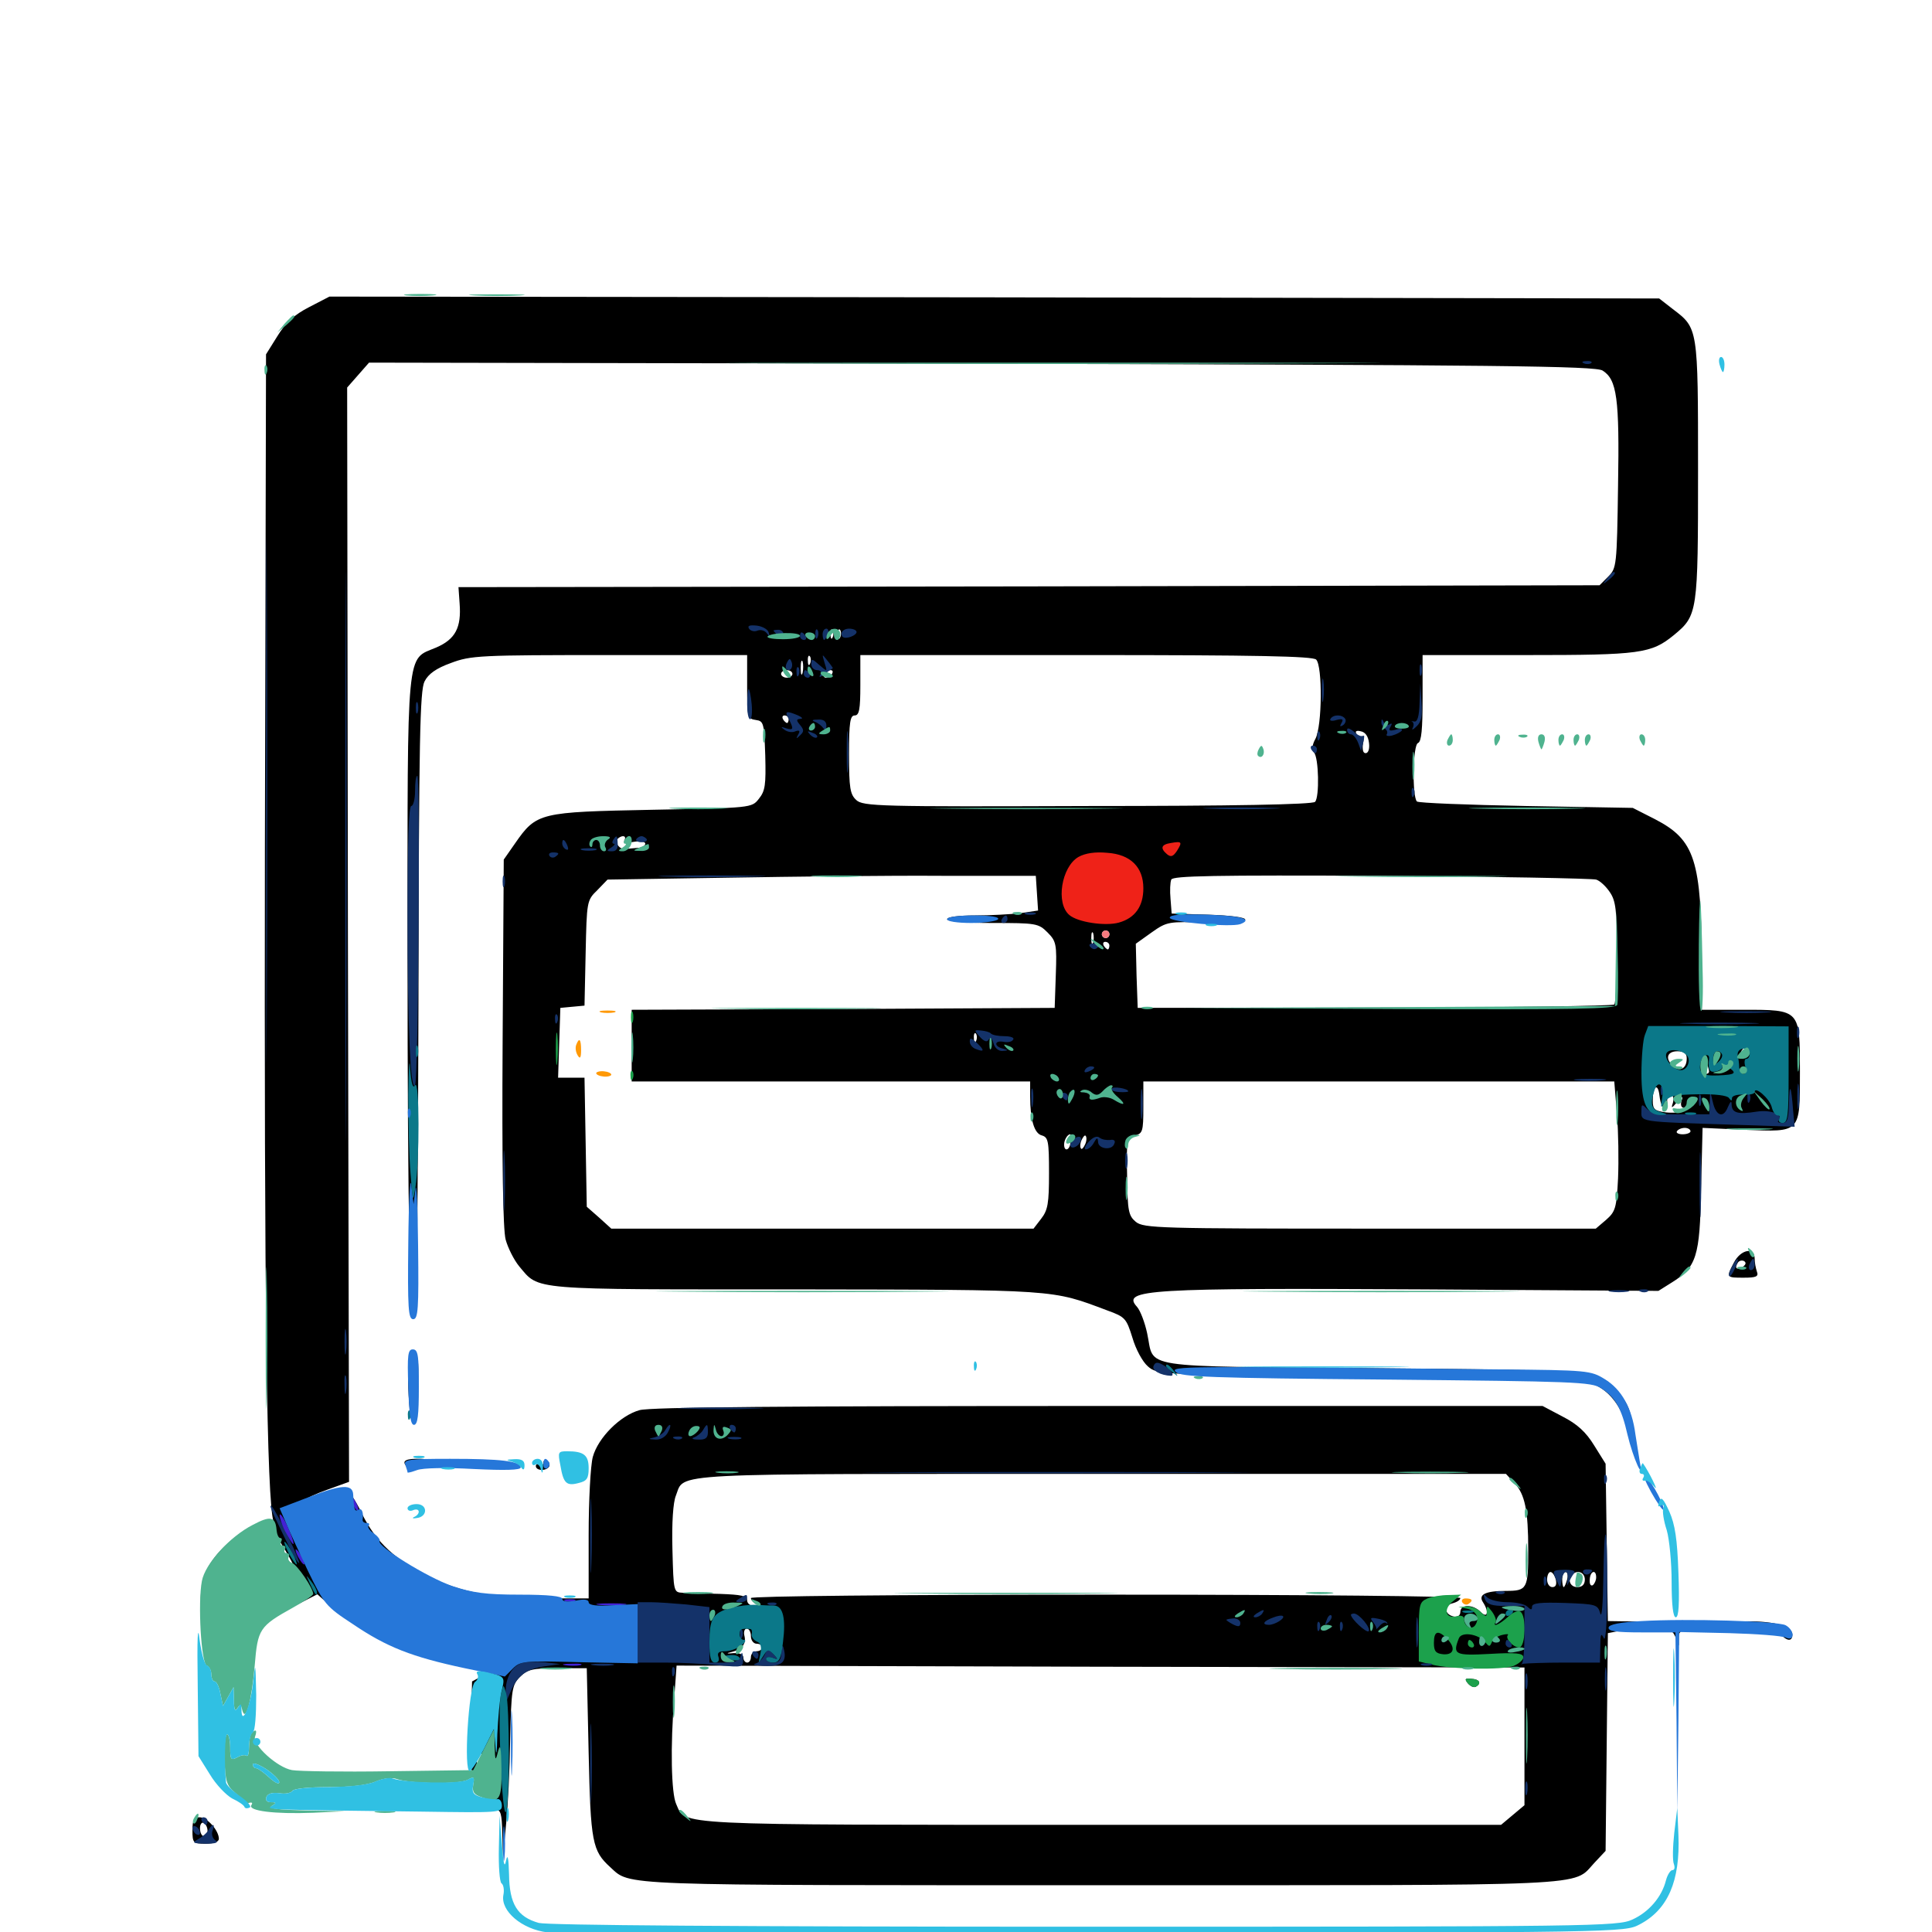 <svg xmlns="http://www.w3.org/2000/svg" viewBox="0 -1000 1000 1000">
	<path fill="#000000" d="M159.961 -841.016C152.344 -837.109 147.852 -833.008 143.555 -825.977L137.695 -816.602L137.109 -560.547C136.719 -325 138.086 -223.242 141.602 -212.305C142.773 -208.594 142.383 -208.203 138.281 -209.18C134.18 -210.156 134.18 -209.961 136.914 -207.617C138.672 -206.055 141.602 -202.344 143.555 -199.023C146.484 -193.359 146.68 -194.141 143.555 -202.93C142.773 -205.078 144.531 -202.93 147.266 -198.242C150 -193.75 152.344 -189.258 152.344 -188.477C152.344 -187.891 151.367 -188.867 150.195 -190.82C148.633 -193.555 147.461 -193.945 145.312 -191.992C143.164 -190.234 142.383 -190.43 141.406 -192.969C139.453 -197.852 135.352 -196.68 132.031 -190.234C129.688 -185.156 129.688 -184.375 132.031 -184.375C133.594 -184.375 134.766 -185.742 134.766 -187.5C134.766 -189.062 135.742 -189.844 136.914 -189.062C138.477 -188.281 138.477 -187.305 136.914 -185.742C133.398 -182.227 134.375 -179.297 140.039 -176.367C147.266 -172.656 150.586 -169.531 148.828 -167.773C148.047 -166.992 151.172 -168.164 155.859 -170.508L164.258 -174.805L172.852 -167.188C177.734 -162.891 187.891 -156.25 195.312 -152.344C210.352 -144.336 244.531 -134.766 251.367 -136.523C253.711 -137.109 256.25 -136.523 257.031 -135.156C257.812 -133.789 257.812 -133.203 256.836 -133.984C256.055 -134.766 252.93 -134.18 249.805 -132.617L244.336 -129.688L243.75 -105.273C243.359 -89.648 243.945 -80.664 245.117 -80.078C246.484 -79.688 247.07 -83.594 246.68 -91.406C246.289 -101.367 246.484 -102.344 248.047 -97.461C249.219 -94.336 249.609 -89.258 249.219 -86.328C248.633 -83.008 250.195 -78.516 253.32 -74.023C257.227 -68.164 257.812 -66.406 255.664 -65.039C253.516 -63.672 253.711 -63.281 256.445 -63.281C259.18 -63.281 259.766 -61.328 259.961 -51.172L260.352 -38.867L261.914 -55.469C262.891 -64.648 263.867 -84.57 264.062 -99.805C264.648 -125.781 265.039 -127.93 269.141 -132.031C273.047 -135.938 275.586 -136.523 288.672 -136.523H303.711L304.688 -92.578C305.664 -46.289 306.641 -41.992 315.82 -33.594C326.562 -23.828 316.797 -24.219 570.312 -24.219C828.906 -24.219 813.672 -23.438 825.195 -35.742L831.055 -41.992L831.641 -98.242L832.227 -154.688L838.281 -155.859C841.602 -156.445 849.023 -157.031 854.883 -157.031C863.867 -157.031 865.625 -156.445 867.188 -152.734L868.945 -148.242V-152.539C869.141 -156.836 869.336 -156.836 895.117 -155.664C909.18 -155.078 921.68 -153.906 922.852 -152.93C925.586 -150.391 927.734 -150.781 927.734 -153.906C927.734 -158.594 916.992 -161.328 900.977 -160.742C892.578 -160.352 873.633 -160.352 858.984 -160.547L832.227 -160.938L831.641 -201.562L831.055 -242.383L825.195 -251.758C820.898 -258.789 816.406 -262.891 808.789 -266.797L798.438 -272.266H568.555C407.031 -272.266 336.523 -271.68 331.055 -270.117C321.094 -267.383 309.57 -255.859 306.836 -245.898C305.664 -241.602 304.688 -223.438 304.688 -205.469V-172.656H284.766C256.055 -172.656 239.453 -175.586 223.633 -183.203C204.883 -192.188 194.727 -201.562 187.305 -216.602C183.984 -223.633 180.078 -229.297 178.906 -229.297C177.734 -229.297 172.852 -227.93 168.164 -226.172C163.477 -224.609 159.375 -223.633 158.789 -224.023C158.398 -224.414 163.281 -226.758 169.336 -228.906L180.664 -233.008L180.078 -516.211L179.688 -799.414L185.352 -805.859L191.016 -812.305L508.203 -811.719C777.344 -811.133 825.781 -810.547 829.492 -808.203C836.914 -803.516 838.281 -793.945 837.5 -748.438C836.914 -707.227 836.719 -705.859 832.422 -701.562L827.93 -697.07L532.617 -696.484L237.305 -696.094L237.891 -687.695C238.867 -675.195 235.742 -669.141 225.781 -664.844C210.156 -658.203 210.938 -667.383 210.938 -508.203C210.938 -369.141 212.109 -312.695 215.039 -320.117C215.82 -322.266 216.406 -395.508 216.602 -483.008C216.797 -617.773 217.383 -642.578 219.727 -647.266C221.68 -651.172 225.781 -654.102 233.398 -656.836C243.75 -660.742 248.242 -660.938 315.43 -660.938H386.719V-644.531C386.719 -628.906 386.914 -627.93 391.211 -627.344C395.312 -626.758 395.508 -625.781 396.094 -608.984C396.484 -593.75 396.094 -590.625 392.773 -586.523C389.062 -581.836 389.062 -581.836 337.5 -580.859C279.297 -579.688 277.734 -579.492 266.602 -563.477L260.742 -555.078L260.156 -460.547C259.766 -397.852 260.352 -363.477 261.719 -358.398C262.891 -354.102 266.016 -347.852 268.75 -344.531C279.297 -332.031 273.047 -332.617 411.719 -332.617C548.242 -332.422 544.141 -332.617 573.242 -321.68C582.422 -318.359 583.008 -317.578 586.133 -307.617C587.891 -301.562 591.406 -295.117 594.141 -292.773C599.023 -288.477 600 -288.477 710.156 -287.109C799.414 -285.938 822.07 -285.156 826.367 -282.812C833.789 -279.102 839.453 -271.289 841.797 -261.719C842.969 -257.422 844.531 -251.172 845.508 -247.852C847.07 -242.969 847.266 -243.359 846.484 -250.781C844.531 -268.555 843.555 -272.266 838.477 -278.125C827.539 -291.211 832.617 -290.625 711.328 -291.797C586.523 -292.969 597.852 -291.211 593.75 -309.961C592.578 -315.43 590.234 -321.68 588.477 -323.633C580.273 -332.617 594.336 -333.398 737.305 -332.617L858.398 -331.836L865.234 -336.133C878.125 -344.141 879.883 -349.414 880.469 -384.766L881.25 -416.211L903.125 -415.234C932.227 -414.062 931.641 -413.281 931.641 -445.312C931.641 -477.539 931.836 -477.344 902.344 -477.344H880.859V-500.391C880.664 -554.883 877.344 -565.234 856.641 -575.977L845.117 -581.836L789.844 -582.812C759.57 -583.398 734.18 -584.375 733.398 -585.156C730.859 -587.695 731.25 -614.648 733.984 -615.43C735.742 -616.211 736.328 -622.461 736.328 -638.672V-660.938H790.234C849.023 -660.938 854.688 -661.719 866.406 -671.289C878.711 -681.445 878.906 -682.812 878.906 -756.641C878.906 -830.664 878.906 -830.078 865.82 -840.039L858.789 -845.508L514.648 -846.094L170.508 -846.484ZM431.055 -670.312C430.469 -668.75 429.883 -669.336 429.883 -671.484C429.688 -673.633 430.273 -674.805 430.859 -674.023C431.445 -673.438 431.641 -671.68 431.055 -670.312ZM434.961 -670.312C434.375 -668.75 433.789 -669.336 433.789 -671.484C433.594 -673.633 434.18 -674.805 434.766 -674.023C435.352 -673.438 435.547 -671.68 434.961 -670.312ZM408.203 -670.703C408.203 -671.875 407.227 -672.656 406.055 -672.656C405.078 -672.656 404.688 -671.875 405.273 -670.703C405.859 -669.727 406.836 -668.75 407.422 -668.75C407.812 -668.75 408.203 -669.727 408.203 -670.703ZM414.062 -670.703C414.062 -671.875 413.672 -672.656 413.281 -672.656C412.695 -672.656 411.719 -671.875 411.133 -670.703C410.547 -669.727 410.938 -668.75 411.914 -668.75C413.086 -668.75 414.062 -669.727 414.062 -670.703ZM419.336 -656.641C418.75 -655.078 418.164 -655.664 418.164 -657.812C417.969 -659.961 418.555 -661.133 419.141 -660.352C419.727 -659.766 419.922 -658.008 419.336 -656.641ZM681.25 -658.594C684.57 -655.273 684.375 -624.219 680.859 -617.578C679.102 -614.453 678.906 -611.719 680.078 -610.547C682.617 -608.008 683.008 -587.305 680.664 -584.961C679.297 -583.594 638.086 -582.812 562.891 -582.812C455.273 -582.422 446.68 -582.617 443.164 -585.938C440.039 -588.867 439.453 -591.992 439.453 -609.57C439.453 -626.172 440.039 -629.688 442.383 -629.688C444.727 -629.688 445.312 -632.812 445.312 -645.312V-660.938H562.109C650.391 -660.938 679.492 -660.352 681.25 -658.594ZM415.43 -651.758C414.844 -649.805 414.453 -650.977 414.453 -654.102C414.453 -657.422 414.844 -658.789 415.43 -657.617C415.82 -656.25 415.82 -653.516 415.43 -651.758ZM410.156 -651.172C410.156 -650.195 408.789 -649.219 407.227 -649.219C405.664 -649.219 404.297 -650.195 404.297 -651.172C404.297 -652.344 405.664 -653.125 407.227 -653.125C408.789 -653.125 410.156 -652.344 410.156 -651.172ZM430.664 -651.172C430.078 -650.195 428.516 -649.219 427.539 -649.219C426.367 -649.219 426.172 -650.195 426.758 -651.172C427.344 -652.344 428.906 -653.125 429.883 -653.125C431.055 -653.125 431.25 -652.344 430.664 -651.172ZM408.203 -627.734C408.203 -626.758 407.812 -625.781 407.422 -625.781C406.836 -625.781 405.859 -626.758 405.273 -627.734C404.688 -628.906 405.078 -629.688 406.055 -629.688C407.227 -629.688 408.203 -628.906 408.203 -627.734ZM696.68 -623.828C696.289 -625.391 694.336 -626.953 692.188 -627.148C689.648 -627.539 689.258 -627.344 691.406 -626.367C692.969 -625.781 695.117 -624.219 695.898 -623.047C697.07 -621.68 697.266 -621.875 696.68 -623.828ZM723.633 -623.828C723.047 -625 722.07 -625.781 721.484 -625.781C721.094 -625.781 720.703 -625 720.703 -623.828C720.703 -622.852 721.68 -621.875 722.852 -621.875C723.828 -621.875 724.219 -622.852 723.633 -623.828ZM732.422 -625C732.422 -626.562 728.711 -625.781 727.539 -623.828C726.953 -622.656 727.734 -622.461 729.297 -623.047C731.055 -623.633 732.422 -624.609 732.422 -625ZM422.852 -620.312C423.438 -620.898 422.461 -622.07 420.508 -622.656C417.773 -623.828 417.578 -623.633 419.336 -621.68C420.703 -620.312 422.266 -619.727 422.852 -620.312ZM717.773 -621.875C717.188 -623.047 716.211 -623.828 715.625 -623.828C715.234 -623.828 714.844 -623.047 714.844 -621.875C714.844 -620.898 715.82 -619.922 716.992 -619.922C717.969 -619.922 718.359 -620.898 717.773 -621.875ZM708.594 -615.43C708.984 -612.305 708.203 -610.156 706.836 -610.156C705.469 -610.156 705.078 -612.109 705.469 -615.039C706.055 -617.578 705.859 -619.336 704.883 -618.945C704.102 -618.359 702.734 -618.945 702.148 -620.117C701.172 -621.484 702.148 -622.07 704.297 -621.484C706.641 -621.094 708.203 -618.945 708.594 -615.43ZM304.688 -563.867C304.688 -566.016 302.93 -566.797 298.828 -566.797C295.508 -566.602 292.969 -565.625 292.969 -564.062C292.969 -560.742 297.461 -558.008 298.438 -560.938C298.828 -562.109 300.391 -562.5 301.953 -561.914C303.516 -561.328 304.688 -562.109 304.688 -563.867ZM312.5 -564.844C312.5 -562.891 312.109 -562.891 310.938 -564.844C309.961 -566.211 308.789 -566.602 308.008 -565.82C305.273 -563.281 306.836 -561.328 311.523 -561.328C316.406 -561.328 317.969 -564.062 314.453 -566.211C313.477 -566.797 312.5 -566.211 312.5 -564.844ZM323.242 -565.234C322.461 -563.867 324.219 -563.477 327.93 -564.258C331.445 -564.844 333.984 -564.453 333.984 -563.281C333.984 -562.305 332.227 -561.133 330.078 -561.133C327.93 -560.938 325 -560.742 323.828 -560.547C320.898 -560.156 318.164 -563.477 319.531 -565.625C320.117 -566.406 321.484 -567.188 322.461 -567.188C323.633 -567.188 323.828 -566.211 323.242 -565.234ZM338.672 -562.305C339.258 -563.867 338.867 -565.234 337.891 -565.234C336.719 -565.234 335.938 -563.867 335.938 -562.305C335.938 -560.742 336.328 -559.375 336.719 -559.375C337.109 -559.375 337.891 -560.742 338.672 -562.305ZM289.062 -560.352C290.625 -562.109 290.625 -563.281 289.453 -563.281C287.109 -563.281 284.375 -559.57 285.742 -558.203C286.133 -557.812 287.695 -558.594 289.062 -560.352ZM536.719 -537.695L537.305 -528.711L528.125 -527.344C523.047 -526.758 512.5 -526.172 504.688 -526.172C496.289 -526.172 490.234 -525.391 490.234 -524.219C490.234 -523.047 499.414 -522.266 513.672 -522.266C536.328 -522.266 537.5 -522.07 542.188 -517.383C546.68 -512.891 547.07 -511.328 546.484 -495.508L545.898 -478.32L436.328 -477.734L326.953 -477.344V-458.789V-440.234H430.078H533.203V-432.617C533.203 -420.312 535.352 -413.281 539.258 -412.305C542.578 -411.328 542.969 -409.375 542.969 -392.773C542.969 -377.148 542.383 -373.633 538.867 -369.141L534.961 -364.062H425.586H316.406L310.156 -369.727L303.711 -375.391L303.125 -408.789L302.539 -442.188H295.703H288.867L289.453 -460.352L290.039 -478.32L296.289 -478.906L302.539 -479.492L303.125 -506.641C303.711 -533.398 303.711 -533.984 309.18 -539.258L314.453 -544.727L376.562 -545.703C410.547 -546.289 460.547 -546.875 487.305 -546.68H536.133ZM826.172 -544.727C828.125 -544.141 831.25 -541.211 833.203 -538.281C836.328 -533.789 836.914 -528.906 836.914 -507.227C836.914 -493.164 836.328 -480.859 835.547 -480.078C834.57 -479.297 778.906 -478.516 711.523 -478.516L588.867 -478.32L588.281 -494.922L587.891 -511.523L596.094 -517.383C604.102 -523.047 604.883 -523.047 624.414 -522.461C637.5 -522.07 644.531 -522.656 644.531 -524.023C644.531 -525.195 637.109 -526.172 625.586 -526.562L606.445 -527.148L605.859 -534.766C605.469 -538.867 605.664 -543.359 606.25 -544.727C607.031 -546.68 628.125 -547.07 714.844 -546.68C774.023 -546.289 824.023 -545.312 826.172 -544.727ZM574.219 -535.156C574.219 -535.547 573.438 -535.938 572.266 -535.938C571.289 -535.938 570.312 -534.961 570.312 -533.789C570.312 -532.812 571.289 -532.422 572.266 -533.008C573.438 -533.594 574.219 -534.57 574.219 -535.156ZM565.82 -512.109C565.234 -510.742 564.844 -511.719 564.844 -514.453C564.844 -517.188 565.234 -518.164 565.82 -516.992C566.211 -515.625 566.211 -513.281 565.82 -512.109ZM574.219 -516.406C574.219 -515.43 573.438 -514.453 572.266 -514.453C571.289 -514.453 570.312 -515.43 570.312 -516.406C570.312 -517.578 571.289 -518.359 572.266 -518.359C573.438 -518.359 574.219 -517.578 574.219 -516.406ZM574.219 -510.547C574.219 -509.57 573.828 -508.594 573.438 -508.594C572.852 -508.594 571.875 -509.57 571.289 -510.547C570.703 -511.719 571.094 -512.5 572.07 -512.5C573.242 -512.5 574.219 -511.719 574.219 -510.547ZM505.273 -461.328C504.688 -459.766 504.102 -460.352 504.102 -462.5C503.906 -464.648 504.492 -465.82 505.078 -465.039C505.664 -464.453 505.859 -462.695 505.273 -461.328ZM904.297 -454.688C904.297 -453.125 903.32 -452.344 902.344 -452.93C901.172 -453.711 900.781 -455.078 901.367 -456.055C903.125 -458.789 904.297 -458.203 904.297 -454.688ZM873.047 -452.148C873.047 -447.07 869.727 -445.117 866.211 -448.047C861.719 -451.758 862.695 -455.859 868.164 -455.859C871.68 -455.859 873.047 -454.883 873.047 -452.148ZM884.57 -445.703C884.766 -444.727 883.984 -444.141 882.812 -444.141C881.836 -444.141 880.859 -446.484 881.055 -449.609C881.055 -454.297 881.25 -454.492 882.812 -450.977C883.789 -448.828 884.57 -446.484 884.57 -445.703ZM904.297 -447.266C904.297 -447.656 903.516 -448.047 902.344 -448.047C901.367 -448.047 900.391 -447.07 900.391 -445.898C900.391 -444.922 901.367 -444.531 902.344 -445.117C903.516 -445.703 904.297 -446.68 904.297 -447.266ZM548.438 -442.578C548.047 -443.75 546.484 -445.312 545.312 -445.703C543.945 -446.094 543.359 -445.312 544.141 -443.359C545.508 -439.844 549.609 -439.062 548.438 -442.578ZM568.359 -444.336C568.359 -445.312 566.992 -446.094 565.43 -446.094C563.672 -446.094 563.086 -444.922 563.672 -443.164C564.844 -440.234 568.359 -441.016 568.359 -444.336ZM836.914 -423.438C837.695 -414.258 837.891 -399.219 837.5 -390.039C836.719 -374.609 836.133 -372.852 831.25 -368.555L825.977 -364.062H709.18C600.195 -364.062 591.992 -364.258 587.891 -367.578C584.18 -370.703 583.594 -373.047 583.398 -391.016C583.008 -410.352 583.203 -411.133 587.5 -412.305C591.406 -413.281 591.797 -414.453 591.797 -426.758V-440.234H713.672H835.547ZM861.523 -426.562C862.5 -426.562 863.086 -427.148 863.086 -428.125C862.5 -431.836 863.477 -434.57 865.234 -433.398C866.211 -432.812 866.406 -430.859 865.82 -428.906C864.844 -426.172 865.43 -426.367 867.969 -429.492C870.898 -432.812 871.289 -432.812 870.312 -430.078C869.727 -427.93 870.312 -426.562 871.68 -426.562C873.438 -426.562 873.438 -426.172 871.68 -425C870.312 -424.219 866.016 -423.828 862.305 -424.219C856.445 -425 855.469 -425.781 855.469 -430.273C855.469 -438.086 858.203 -439.844 858.984 -432.617C859.375 -429.297 860.352 -426.562 861.523 -426.562ZM560.156 -431.445C560.742 -432.031 560.156 -433.594 558.789 -434.961C556.836 -436.719 556.641 -436.523 557.812 -433.789C558.398 -431.836 559.57 -430.859 560.156 -431.445ZM566.406 -434.375C566.406 -435.547 566.016 -436.328 565.625 -436.328C565.039 -436.328 564.062 -435.547 563.477 -434.375C562.891 -433.398 563.281 -432.422 564.258 -432.422C565.43 -432.422 566.406 -433.398 566.406 -434.375ZM573.633 -435.156C574.414 -435.742 573.242 -436.328 571.094 -436.133C568.945 -436.133 568.359 -435.547 569.922 -434.961C571.289 -434.375 573.047 -434.57 573.633 -435.156ZM577.539 -432.422C577.93 -437.109 576.953 -437.5 575.391 -433.203C573.828 -429.297 573.828 -428.516 575.781 -428.516C576.562 -428.516 577.344 -430.273 577.539 -432.422ZM884.766 -429.492C884.766 -433.398 883.398 -436.328 882.617 -433.984C881.25 -429.102 881.25 -424.609 882.812 -424.609C883.984 -424.609 884.766 -426.758 884.766 -429.492ZM889.648 -430.469C890.82 -434.375 890.43 -435.352 888.086 -433.008C885.156 -430.078 886.719 -424.609 890.625 -424.609C893.555 -424.609 894.531 -425.781 894.336 -430.078C893.945 -434.57 893.945 -434.766 893.164 -431.055C892.773 -428.516 891.406 -426.562 890.43 -426.562C889.258 -426.562 889.062 -428.32 889.648 -430.469ZM550.195 -431.25C550.977 -431.836 549.805 -432.422 547.656 -432.227C545.508 -432.227 544.922 -431.641 546.484 -431.055C547.852 -430.469 549.609 -430.664 550.195 -431.25ZM877.734 -430.859C875.781 -433.984 873.438 -432.227 874.414 -428.32C875.195 -425.391 875.977 -425 877.148 -426.758C877.93 -428.125 878.125 -430.078 877.734 -430.859ZM904.102 -428.125C904.297 -431.25 903.125 -432.422 900.391 -432.422C896.094 -432.422 895.117 -427.734 898.828 -425.391C900.391 -424.414 900.586 -425 899.805 -427.148C899.219 -429.102 899.414 -430.469 900.391 -430.469C901.367 -430.469 902.539 -428.906 902.93 -427.148C903.711 -424.414 903.906 -424.805 904.102 -428.125ZM914.648 -429.688C913.086 -433.984 906.25 -433.008 906.25 -428.516C906.25 -425.977 907.617 -424.609 909.766 -424.609C914.453 -424.609 916.016 -426.172 914.648 -429.688ZM567.773 -429.297C568.555 -429.883 567.383 -430.469 565.234 -430.273C563.086 -430.273 562.5 -429.688 564.062 -429.102C565.43 -428.516 567.188 -428.711 567.773 -429.297ZM875 -414.453C875 -413.672 873.242 -412.891 870.898 -412.891C868.75 -412.891 867.383 -413.672 867.969 -414.453C868.555 -415.43 870.312 -416.211 872.07 -416.211C873.633 -416.211 875 -415.43 875 -414.453ZM554.102 -408.984C553.906 -404.688 550.781 -403.516 550.781 -407.617C550.781 -409.961 552.539 -412.891 553.906 -412.891C554.297 -412.891 554.297 -411.133 554.102 -408.984ZM561.719 -407.812C560.938 -406.055 559.961 -404.883 559.57 -405.469C558.984 -406.055 558.984 -408.008 559.766 -409.766C560.547 -411.523 561.523 -412.695 561.914 -412.109C562.5 -411.523 562.5 -409.57 561.719 -407.812ZM567.773 -406.641C568.359 -408.008 568.164 -409.766 567.578 -410.352C566.992 -411.133 566.406 -409.961 566.602 -407.812C566.602 -405.664 567.188 -405.078 567.773 -406.641ZM343.359 -258.984C342.188 -262.5 338.477 -262.891 337.305 -259.57C336.328 -257.617 337.305 -256.641 340.039 -256.641C342.383 -256.641 343.75 -257.617 343.359 -258.984ZM348.828 -257.227C349.414 -257.812 349.609 -259.375 349.219 -260.742C348.438 -262.891 348.047 -262.891 346.875 -260.742C345.117 -258.203 346.875 -255.273 348.828 -257.227ZM369.727 -258.398C370.312 -260.742 369.922 -262.5 369.141 -262.5C366.406 -262.5 365.43 -259.57 366.992 -256.836C368.164 -255.078 368.945 -255.469 369.727 -258.398ZM383.594 -259.57C382.227 -262.891 380.859 -263.477 380.859 -260.352C380.859 -259.375 380.078 -258.984 378.906 -259.57C377.93 -260.156 376.953 -259.766 376.953 -258.789C376.953 -257.617 378.711 -256.641 380.859 -256.641C383.398 -256.641 384.375 -257.617 383.594 -259.57ZM355.469 -258.594C355.469 -259.766 354.688 -260.547 353.516 -260.547C352.539 -260.547 351.562 -259.766 351.562 -258.594C351.562 -257.617 352.539 -256.641 353.516 -256.641C354.688 -256.641 355.469 -257.617 355.469 -258.594ZM363.281 -258.203C363.281 -259.18 361.914 -259.961 360.352 -259.961C358.789 -259.961 357.422 -259.18 357.422 -258.203C357.422 -257.422 358.789 -256.641 360.352 -256.641C361.914 -256.641 363.281 -257.422 363.281 -258.203ZM373.438 -256.25C374.609 -257.422 375.195 -258.984 374.805 -259.57C374.219 -260.156 373.047 -259.961 372.461 -259.18C371.68 -258.594 371.094 -257.031 371.094 -255.859C371.094 -254.688 372.07 -254.883 373.438 -256.25ZM783.984 -232.227C789.258 -226.562 791.016 -218.359 791.016 -197.656C791.016 -177.539 790.43 -176.562 779.492 -176.562C768.75 -176.562 765.039 -174.609 767.578 -170.703C770.898 -165.625 769.922 -162.109 766.406 -165.625C762.5 -169.727 755.859 -169.727 755.859 -165.625C755.859 -163.867 754.492 -162.891 752.539 -163.281C747.656 -164.258 747.07 -168.945 751.758 -170.117C754.102 -170.703 755.859 -171.875 755.859 -172.852C755.859 -173.828 677.148 -174.609 572.266 -174.609C462.305 -174.609 388.672 -173.828 388.672 -172.852C388.672 -171.875 389.844 -170.508 391.211 -170.117C392.578 -169.531 392.188 -168.945 390.234 -168.945C388.281 -168.75 386.719 -170.117 386.719 -171.68C386.719 -174.023 383.594 -174.609 372.656 -175C364.844 -175.195 356.25 -175.391 353.516 -175.586C348.633 -175.781 348.633 -175.781 348.047 -198.047C347.656 -211.914 348.438 -222.461 349.805 -225.781C354.688 -237.891 340.82 -237.109 569.922 -237.109H779.492ZM805.273 -182.422C805.859 -179.883 805.273 -178.516 803.516 -178.516C801.953 -178.516 800.781 -180.273 800.781 -182.422C800.781 -184.57 801.562 -186.328 802.539 -186.328C803.516 -186.328 804.688 -184.57 805.273 -182.422ZM811.133 -182.422C810.547 -180.273 809.766 -178.516 809.375 -178.516C808.984 -178.516 808.594 -180.273 808.594 -182.422C808.594 -184.57 809.375 -186.328 810.352 -186.328C811.328 -186.328 811.719 -184.57 811.133 -182.422ZM820.312 -182.422C820.312 -179.883 818.945 -178.516 816.406 -178.516C812.695 -178.516 811.133 -182.422 813.867 -184.961C816.406 -187.695 820.312 -186.133 820.312 -182.422ZM826.172 -183.594C826.172 -182.031 825.391 -180.273 824.414 -179.492C823.242 -178.906 822.656 -180.273 822.852 -182.422C823.047 -186.914 826.172 -187.891 826.172 -183.594ZM382.227 -169.531C383.008 -170.117 381.836 -170.703 379.688 -170.508C377.539 -170.508 376.953 -169.922 378.516 -169.336C379.883 -168.75 381.641 -168.945 382.227 -169.531ZM372.656 -167.383C375.586 -168.164 375.586 -168.359 372.656 -168.555C369.141 -168.75 366.016 -165.43 367.969 -163.477C368.555 -162.695 369.141 -163.281 369.141 -164.453C369.141 -165.625 370.703 -166.992 372.656 -167.383ZM779.297 -165.625C779.297 -169.141 774.414 -169.922 772.461 -166.797C771.875 -165.82 771.68 -164.844 772.266 -164.844C772.656 -164.844 774.414 -164.258 776.172 -163.672C778.32 -162.891 779.297 -163.477 779.297 -165.625ZM642.969 -160.547C643.945 -161.523 644.531 -163.672 644.141 -165.039C643.555 -166.602 642.773 -165.625 641.992 -163.086C641.211 -159.766 641.406 -158.984 642.969 -160.547ZM654.492 -161.523C655.664 -163.477 656.25 -165.43 655.859 -166.016C654.297 -167.383 652.344 -164.453 652.344 -161.133C652.539 -158.594 652.93 -158.594 654.492 -161.523ZM640.625 -164.062C640.625 -164.453 639.844 -164.844 638.672 -164.844C637.695 -164.844 636.719 -163.867 636.719 -162.695C636.719 -161.719 637.695 -161.328 638.672 -161.914C639.844 -162.5 640.625 -163.477 640.625 -164.062ZM685.742 -159.57C686.914 -161.523 687.5 -163.477 687.109 -164.062C685.547 -165.43 683.594 -162.5 683.594 -159.18C683.789 -156.641 684.18 -156.641 685.742 -159.57ZM700.586 -158.594C701.172 -159.961 700.977 -161.719 700.391 -162.305C699.805 -163.086 699.219 -161.914 699.414 -159.766C699.414 -157.617 700 -157.031 700.586 -158.594ZM763.672 -159.766C763.672 -163.281 762.5 -163.867 760.742 -161.133C760.156 -160.156 760.547 -158.789 761.719 -158.008C762.695 -157.422 763.672 -158.203 763.672 -159.766ZM388.672 -153.125C388.672 -150.977 390.039 -149.219 391.602 -149.219C393.164 -149.219 394.531 -148.438 394.531 -147.266C394.531 -146.289 393.164 -145.312 391.602 -145.312C390.039 -145.312 388.672 -143.945 388.672 -142.383C388.672 -140.82 387.891 -139.453 386.719 -139.453C385.742 -139.453 384.766 -140.625 384.766 -141.992C384.766 -143.75 382.812 -144.531 379.492 -144.336C376.367 -143.945 375.781 -144.336 377.93 -144.727C383.984 -146.094 386.328 -149.023 385.352 -153.125C384.766 -155.273 385.352 -157.031 386.523 -157.031C387.695 -157.031 388.672 -155.273 388.672 -153.125ZM749.219 -150.195C747.461 -152.93 745.117 -155.078 743.945 -155.078C740.82 -155.078 742.773 -146.875 746.484 -144.531C751.367 -141.602 752.93 -144.531 749.219 -150.195ZM765.234 -150.977C763.867 -154.492 756.445 -155.273 755.078 -151.953C752.734 -145.898 753.906 -144.336 761.719 -143.945C768.359 -143.555 769.531 -143.945 769.531 -147.461C769.531 -149.609 768.75 -150.977 767.773 -150.391C766.797 -149.609 765.625 -150 765.234 -150.977ZM779.297 -151.367C779.297 -152.344 777.93 -153.125 776.172 -153.125C773.438 -153.125 773.242 -152.734 775.586 -149.805C777.93 -146.875 777.93 -146.68 774.805 -147.852C772.266 -148.828 771.484 -148.438 771.875 -146.875C772.461 -145.508 774.805 -143.945 777.344 -143.75C780.859 -143.164 781.445 -143.75 780.469 -146.289C779.883 -148.047 779.297 -150.391 779.297 -151.367ZM789.062 -101.172V-65.625L783.008 -60.547L776.953 -55.469H570.117C345.117 -55.469 355.078 -55.078 350 -66.211C347.461 -71.68 346.875 -96.094 349.023 -121.484L350.195 -137.891L569.727 -137.305L789.062 -136.914ZM908.203 -428.32C908.203 -429.492 909.18 -430.469 910.156 -430.469C911.328 -430.469 912.109 -430.078 912.109 -429.688C912.109 -429.102 911.328 -428.125 910.156 -427.539C909.18 -426.953 908.203 -427.344 908.203 -428.32ZM759.766 -149.219C759.766 -148.242 760.742 -147.266 761.914 -147.266C762.891 -147.266 763.281 -148.242 762.695 -149.219C762.109 -150.391 761.133 -151.172 760.547 -151.172C760.156 -151.172 759.766 -150.391 759.766 -149.219ZM759.766 -128.711C761.133 -127.148 762.891 -126.367 763.867 -126.953C766.992 -128.711 765.82 -130.859 761.523 -131.055C758.203 -131.445 758.008 -130.859 759.766 -128.711ZM897.461 -346.484C893.359 -338.672 893.555 -338.672 902.539 -338.672C908.984 -338.672 910.352 -339.258 909.375 -341.797C908.789 -343.555 908.203 -346.484 908.203 -348.633C908.203 -354.688 900.977 -353.32 897.461 -346.484ZM902.148 -344.336C899.023 -342.383 897.656 -343.555 899.414 -346.289C900 -347.461 901.562 -347.852 902.734 -347.266C903.906 -346.484 903.711 -345.508 902.148 -344.336ZM211.328 -281.641C211.719 -271.094 212.695 -263.477 213.867 -263.477C215.039 -263.477 216.016 -271.094 216.406 -281.641C216.797 -296.875 216.406 -299.609 213.867 -299.609C211.328 -299.609 210.938 -296.875 211.328 -281.641ZM209.375 -242.578C210.742 -238.867 217.773 -238.477 220.703 -241.992C222.852 -244.531 222.266 -244.922 215.82 -244.922C210.938 -244.922 208.984 -244.141 209.375 -242.578ZM281.25 -242.969C281.25 -244.141 282.227 -244.531 283.203 -243.945C284.375 -243.164 284.766 -241.797 284.18 -240.82C282.617 -238.477 277.344 -238.672 277.344 -241.211C277.344 -242.188 278.32 -242.578 279.297 -241.992C280.469 -241.406 281.25 -241.797 281.25 -242.969ZM121.289 -203.906C112.891 -197.656 105.469 -187.5 105.664 -182.422C105.664 -180.859 106.641 -181.836 107.617 -184.766C109.766 -190.625 120.898 -195.703 123.047 -191.992C124.805 -189.258 132.812 -199.219 132.812 -204.102C132.812 -209.961 129.688 -209.961 121.289 -203.906ZM103.906 -172.656C103.906 -168.945 104.297 -167.383 104.883 -169.336C105.273 -171.094 105.273 -174.219 104.883 -176.172C104.297 -177.93 103.906 -176.367 103.906 -172.656ZM136.719 -88.672C136.719 -86.523 144.141 -82.422 146.484 -83.203C147.461 -83.594 145.703 -85.352 142.578 -87.109C139.258 -88.867 136.719 -89.648 136.719 -88.672ZM185.156 -81.445C183.789 -82.031 184.766 -82.422 187.5 -82.422C190.234 -82.422 191.211 -82.031 190.039 -81.445C188.672 -81.055 186.328 -81.055 185.156 -81.445ZM99.609 -52.539C99.609 -46.094 100 -45.703 106.445 -45.703C110.742 -45.703 113.281 -46.68 113.281 -48.242C113.281 -52.539 107.227 -59.375 103.32 -59.375C100.391 -59.375 99.609 -58.008 99.609 -52.539ZM107.422 -52.344C107.422 -50.781 106.641 -49.609 105.469 -49.609C104.492 -49.609 103.516 -51.367 103.516 -53.711C103.516 -55.859 104.492 -57.031 105.469 -56.445C106.641 -55.859 107.422 -53.906 107.422 -52.344Z"/>
	<path fill="#ff9906" d="M311.133 -475.977C309.18 -476.562 310.742 -476.953 314.453 -476.953C318.164 -476.953 319.727 -476.562 317.969 -475.977C316.016 -475.586 312.891 -475.586 311.133 -475.977ZM298.242 -459.18C297.656 -457.617 298.047 -455.273 299.023 -453.711C300.195 -451.758 300.781 -452.344 300.781 -456.445C300.781 -462.109 299.805 -463.281 298.242 -459.18ZM308.594 -444.531C308.594 -445.117 310.352 -445.703 312.5 -445.508C314.648 -445.312 316.406 -444.531 316.406 -443.75C316.406 -443.164 314.648 -442.578 312.5 -442.773C310.352 -442.969 308.594 -443.75 308.594 -444.531ZM756.836 -170.703C757.617 -169.531 758.984 -169.141 759.961 -169.727C762.695 -171.484 762.109 -172.656 758.594 -172.656C757.031 -172.656 756.25 -171.68 756.836 -170.703Z"/>
	<path fill="#ef2218" d="M606.055 -563.672C600.977 -562.891 600.391 -560.938 604.102 -557.812C606.055 -556.25 607.227 -556.641 609.18 -559.57C612.109 -564.258 611.719 -564.648 606.055 -563.672ZM558.203 -556.445C549.414 -551.367 546.289 -532.422 553.516 -526.367C557.812 -522.656 572.07 -520.508 579.102 -522.461C587.5 -524.805 591.797 -530.859 591.797 -540.234C591.797 -551.172 585.156 -557.812 573.047 -558.594C566.797 -559.18 561.719 -558.398 558.203 -556.445Z"/>
	<path fill="#1ca14c" d="M326.562 -473.438C326.562 -470.703 326.953 -469.727 327.539 -471.094C327.93 -472.266 327.93 -474.609 327.539 -475.977C326.953 -477.148 326.562 -476.172 326.562 -473.438ZM287.695 -456.836C287.695 -449.414 288.086 -446.484 288.477 -450.586C288.867 -454.492 288.867 -460.742 288.477 -464.258C288.086 -467.578 287.695 -464.453 287.695 -456.836ZM326.367 -442.969C326.367 -440.82 326.953 -440.234 327.539 -441.797C328.125 -443.164 327.93 -444.922 327.344 -445.508C326.758 -446.289 326.172 -445.117 326.367 -442.969ZM738.867 -172.656C734.766 -170.898 734.375 -169.531 734.375 -155.469V-140.039L740.82 -138.477C750.586 -135.938 777.734 -135.547 783.398 -137.695C786.133 -138.867 788.477 -140.82 788.477 -142.188C788.477 -144.336 784.766 -144.727 771.094 -143.945C753.125 -142.969 751.758 -143.555 755.078 -151.953C756.445 -155.664 765.234 -154.297 768.75 -150C770.703 -147.656 771.094 -147.461 772.07 -149.805C772.656 -151.367 775 -153.125 777.344 -153.711C779.688 -154.297 781.055 -154.297 780.469 -153.711C778.906 -151.953 783.203 -147.266 786.328 -147.266C789.648 -147.266 790.234 -163.867 786.914 -165.82C785.742 -166.602 782.812 -165.43 780.469 -163.086C776.172 -159.18 772.266 -157.422 774.219 -160.547C774.609 -161.328 773.828 -163.672 772.266 -165.82C769.727 -169.141 769.531 -169.141 769.531 -166.016C769.531 -162.891 769.336 -162.891 766.406 -165.625C764.844 -167.383 761.523 -168.555 759.18 -168.555L754.883 -168.164L759.18 -167.383C763.867 -166.406 766.016 -162.695 763.672 -158.984C761.914 -156.055 757.812 -158.008 757.812 -161.914C757.812 -163.477 756.445 -164.062 754.102 -163.477C748.242 -161.914 746.875 -166.992 751.953 -171.094L756.25 -174.609L749.805 -174.414C746.094 -174.414 741.211 -173.633 738.867 -172.656ZM748.828 -151.953C753.516 -147.266 752.734 -143.359 747.07 -143.75C743.164 -144.141 742.188 -145.312 742.188 -149.609C742.188 -155.859 744.336 -156.445 748.828 -151.953ZM759.766 -149.219C759.766 -148.242 760.742 -147.266 761.914 -147.266C762.891 -147.266 763.281 -148.242 762.695 -149.219C762.109 -150.391 761.133 -151.172 760.547 -151.172C760.156 -151.172 759.766 -150.391 759.766 -149.219ZM759.766 -128.711C761.133 -127.148 762.891 -126.367 763.867 -126.953C766.992 -128.711 765.82 -130.859 761.523 -131.055C758.203 -131.445 758.008 -130.859 759.766 -128.711Z"/>
	<path fill="#143269" d="M819.922 -811.914C818.359 -812.5 818.945 -813.086 821.094 -813.086C823.242 -813.281 824.414 -812.695 823.633 -812.109C823.047 -811.523 821.289 -811.328 819.922 -811.914ZM137.695 -585.742C137.695 -464.453 137.891 -415.039 138.086 -475.977C138.477 -537.109 138.477 -636.328 138.086 -696.68C137.891 -757.031 137.695 -707.227 137.695 -585.742ZM178.711 -556.445C178.711 -425.391 178.906 -372.07 179.102 -437.891C179.492 -503.906 179.492 -611.133 179.102 -676.172C178.906 -741.406 178.711 -687.5 178.711 -556.445ZM831.836 -700.586C829.297 -697.461 829.492 -697.266 832.617 -699.805C835.742 -702.344 836.719 -703.906 835.156 -703.906C834.766 -703.906 833.203 -702.344 831.836 -700.586ZM387.695 -674.609C388.477 -673.438 390.43 -672.852 392.188 -673.633C393.75 -674.219 395.898 -673.633 396.875 -672.266C398.242 -670.312 398.633 -670.508 397.852 -672.656C397.461 -674.219 394.727 -675.781 391.797 -676.172C388.086 -676.562 386.719 -676.172 387.695 -674.609ZM400.391 -673.633C400.391 -673.242 401.562 -672.07 402.93 -670.898C404.883 -669.336 405.664 -669.531 405.664 -671.289C405.664 -672.852 404.492 -674.023 402.93 -674.023C401.562 -674.023 400.391 -673.828 400.391 -673.633ZM422.07 -671.484C422.07 -669.336 422.656 -668.75 423.242 -670.312C423.828 -671.68 423.633 -673.438 423.047 -674.023C422.461 -674.805 421.875 -673.633 422.07 -671.484ZM425.781 -671.68C425.781 -670.117 426.172 -668.75 426.562 -668.75C426.953 -668.75 427.734 -670.117 428.516 -671.68C429.102 -673.242 428.711 -674.609 427.734 -674.609C426.562 -674.609 425.781 -673.242 425.781 -671.68ZM435.547 -671.875C435.547 -670.117 436.914 -669.531 439.453 -670.117C441.602 -670.703 443.359 -671.875 443.359 -672.852C443.359 -673.828 441.602 -674.609 439.453 -674.609C437.305 -674.609 435.547 -673.438 435.547 -671.875ZM414.062 -670.703C414.062 -669.727 415.039 -668.75 416.211 -668.75C417.188 -668.75 417.578 -669.727 416.992 -670.703C416.406 -671.875 415.43 -672.656 414.844 -672.656C414.453 -672.656 414.062 -671.875 414.062 -670.703ZM426.758 -657.031C428.32 -652.148 428.32 -652.148 424.023 -655.859C420.312 -659.18 419.922 -659.18 419.922 -656.445C419.922 -654.492 421.289 -653.125 423.047 -653.125C424.805 -653.125 425.391 -652.148 424.609 -650.781C423.633 -649.219 424.414 -649.219 426.953 -651.172C428.906 -652.734 430.859 -653.906 431.055 -654.102C431.25 -654.102 430.078 -655.859 428.32 -658.008C425.391 -661.719 425.391 -661.719 426.758 -657.031ZM407.422 -657.227C406.641 -655.859 406.445 -654.297 407.031 -653.711C408.789 -651.953 410.742 -654.492 409.766 -657.227C408.984 -659.375 408.594 -659.375 407.422 -657.227ZM734.766 -653.125C734.766 -650.391 735.156 -649.414 735.742 -650.781C736.133 -651.953 736.133 -654.297 735.742 -655.664C735.156 -656.836 734.766 -655.859 734.766 -653.125ZM412.305 -651.953C412.305 -649.805 412.891 -649.219 413.477 -650.781C414.062 -652.148 413.867 -653.906 413.281 -654.492C412.695 -655.273 412.109 -654.102 412.305 -651.953ZM416.016 -651.172C416.016 -650.195 416.992 -649.219 418.164 -649.219C419.141 -649.219 419.531 -650.195 418.945 -651.172C418.359 -652.344 417.383 -653.125 416.797 -653.125C416.406 -653.125 416.016 -652.344 416.016 -651.172ZM684.18 -642.383C684.18 -637.109 684.57 -634.961 684.961 -638.086C685.352 -641.016 685.352 -645.312 684.961 -647.852C684.57 -650.195 684.18 -647.852 684.18 -642.383ZM734.766 -636.133C734.57 -629.102 733.594 -626.172 732.031 -626.562C730.664 -626.758 730.078 -626.758 731.055 -626.367C731.836 -625.781 731.836 -624.414 731.25 -623.242C730.469 -621.875 731.445 -622.266 733.203 -624.023C735.742 -626.367 736.328 -629.492 735.742 -636.719L735.156 -646.289ZM386.719 -635.547C386.719 -631.25 387.305 -627.734 388.281 -627.734C389.062 -627.734 389.453 -631.25 389.062 -635.547C388.672 -639.844 387.891 -643.359 387.5 -643.359C387.109 -643.359 386.719 -639.844 386.719 -635.547ZM215.234 -633.594C215.234 -630.859 215.625 -629.883 216.211 -631.25C216.602 -632.422 216.602 -634.766 216.211 -636.133C215.625 -637.305 215.234 -636.328 215.234 -633.594ZM408.203 -627.93C410.938 -622.656 410.742 -621.875 406.836 -623.047C404.102 -624.023 403.906 -623.828 406.055 -622.266C407.617 -621.094 410.156 -620.703 411.719 -621.484C413.867 -622.266 414.258 -621.68 413.086 -619.727C411.914 -617.578 412.109 -617.383 414.062 -619.336C416.211 -621.289 416.211 -622.266 414.062 -624.805C412.109 -627.148 412.109 -627.734 414.258 -627.93C415.82 -627.93 415.234 -628.711 413.086 -629.688C407.031 -632.227 405.859 -632.031 408.203 -627.93ZM688.672 -627.93C687.891 -626.953 689.453 -626.562 691.797 -627.344C694.922 -628.125 695.508 -627.734 694.336 -625.781C693.359 -624.023 693.555 -623.633 695.117 -624.609C696.289 -625.391 696.875 -626.953 696.289 -627.93C694.727 -630.273 690.039 -630.273 688.672 -627.93ZM421.875 -626.367C423.438 -625.781 425.391 -624.219 426.172 -623.047C427.148 -621.68 427.734 -622.266 427.734 -624.414C427.734 -626.562 426.367 -627.734 423.438 -627.539C420.312 -627.539 419.922 -627.148 421.875 -626.367ZM438.281 -611.133C438.281 -601.562 438.477 -597.266 438.867 -601.758C439.258 -606.25 439.258 -614.258 438.867 -619.336C438.477 -624.414 438.281 -620.898 438.281 -611.133ZM715.039 -626.367C714.844 -625.195 715.82 -623.438 716.797 -622.852C717.969 -622.07 718.359 -620.898 717.773 -619.922C717.188 -619.141 718.555 -618.75 720.703 -619.336C722.852 -619.922 725 -621.094 725.586 -621.875C726.172 -622.852 724.609 -623.047 722.266 -622.266C719.141 -621.484 718.555 -621.875 719.727 -623.828C720.703 -625.391 720.508 -625.977 719.141 -625C718.164 -624.414 716.602 -625 716.211 -626.172C715.43 -627.93 715.039 -628.125 715.039 -626.367ZM697.266 -622.266C697.266 -620.898 698.242 -619.922 699.219 -619.922C700.391 -619.922 701.953 -617.969 702.93 -615.625L704.492 -611.328L705.664 -615.82C706.25 -618.359 706.25 -619.727 705.664 -619.141C704.883 -618.555 702.734 -619.336 700.781 -621.289C698.633 -623.047 697.266 -623.438 697.266 -622.266ZM419.336 -619.727C417.578 -621.68 417.773 -621.875 420.508 -620.703C422.461 -620.117 423.438 -618.945 422.852 -618.359C422.266 -617.773 420.703 -618.359 419.336 -619.727ZM681.836 -618.75C681.836 -616.602 682.422 -616.016 683.008 -617.578C683.594 -618.945 683.398 -620.703 682.812 -621.289C682.227 -622.07 681.641 -620.898 681.836 -618.75ZM678.711 -612.109C679.297 -611.133 680.273 -610.156 680.859 -610.156C681.25 -610.156 681.641 -611.133 681.641 -612.109C681.641 -613.281 680.664 -614.062 679.492 -614.062C678.516 -614.062 678.125 -613.281 678.711 -612.109ZM214.844 -590.625C214.844 -586.328 213.867 -582.812 212.891 -582.812C211.523 -582.812 210.938 -563.672 210.938 -526.758C210.938 -467.773 212.5 -434.57 214.844 -438.281C216.602 -441.016 217.578 -598.438 216.016 -598.438C215.234 -598.438 214.844 -594.922 214.844 -590.625ZM730.664 -589.453C730.664 -587.305 731.25 -586.719 731.836 -588.281C732.422 -589.648 732.227 -591.406 731.641 -591.992C731.055 -592.773 730.469 -591.602 730.664 -589.453ZM626.562 -581.445C617.578 -581.641 624.805 -582.031 642.578 -582.031C660.352 -582.031 667.578 -581.641 658.789 -581.445C649.805 -581.055 635.352 -581.055 626.562 -581.445ZM317.383 -565.234C316.797 -564.258 316.797 -563.281 317.773 -563.281C318.555 -563.281 317.969 -562.305 316.406 -561.328C313.867 -559.766 313.867 -559.375 316.797 -559.375C318.945 -559.375 319.922 -560.742 319.727 -563.281C319.531 -567.773 319.141 -567.969 317.383 -565.234ZM329.297 -565.625C328.906 -564.844 330.078 -564.062 332.031 -564.062C333.984 -564.062 335.156 -564.844 334.766 -565.625C334.18 -566.406 333.008 -567.188 332.031 -567.188C331.055 -567.188 329.883 -566.406 329.297 -565.625ZM291.016 -563.477C291.016 -562.305 291.797 -560.938 292.969 -560.352C294.141 -559.766 294.336 -560.547 293.75 -562.109C292.383 -565.625 291.016 -566.211 291.016 -563.477ZM301.367 -559.961C299.414 -560.547 300.977 -560.938 304.688 -560.938C308.398 -560.938 309.961 -560.547 308.203 -559.961C306.25 -559.57 303.125 -559.57 301.367 -559.961ZM284.375 -557.031C283.789 -558.008 284.57 -558.789 286.133 -558.789C289.453 -558.789 289.844 -558.203 287.305 -556.445C286.328 -555.859 284.961 -556.055 284.375 -557.031ZM260.156 -543.75C260.156 -541.016 260.547 -540.039 261.133 -541.406C261.523 -542.578 261.523 -544.922 261.133 -546.289C260.547 -547.461 260.156 -546.484 260.156 -543.75ZM346.289 -546.289C333.594 -546.484 343.555 -546.875 368.164 -546.875C392.969 -546.875 403.32 -546.484 391.211 -546.289C379.102 -545.898 358.984 -545.898 346.289 -546.289ZM530.859 -526.758C529.492 -527.344 530.469 -527.734 533.203 -527.734C535.938 -527.734 536.914 -527.344 535.742 -526.758C534.375 -526.367 532.031 -526.367 530.859 -526.758ZM518.555 -524.219C517.969 -523.242 518.359 -522.266 519.336 -522.266C520.508 -522.266 521.484 -523.242 521.484 -524.219C521.484 -525.391 521.094 -526.172 520.703 -526.172C520.117 -526.172 519.141 -525.391 518.555 -524.219ZM564.453 -509.766C565.82 -508.398 566.992 -508.398 568.359 -509.766C569.531 -510.938 568.945 -511.719 566.406 -511.719C563.867 -511.719 563.281 -510.938 564.453 -509.766ZM893.164 -475.977C886.914 -476.367 891.602 -476.562 903.32 -476.562C915.234 -476.562 920.312 -476.367 914.648 -475.977C908.984 -475.586 899.414 -475.586 893.164 -475.977ZM287.305 -472.266C287.305 -470.117 287.891 -469.531 288.477 -471.094C289.062 -472.461 288.867 -474.219 288.281 -474.805C287.695 -475.586 287.109 -474.414 287.305 -472.266ZM873.633 -470.117C864.258 -470.312 871.484 -470.703 889.648 -470.703C908.008 -470.703 915.625 -470.312 906.836 -470.117C898.047 -469.727 883.008 -469.727 873.633 -470.117ZM930.078 -465.625C930.078 -462.891 930.469 -461.914 931.055 -463.281C931.445 -464.453 931.445 -466.797 931.055 -468.164C930.469 -469.336 930.078 -468.359 930.078 -465.625ZM507.227 -463.281C509.375 -460.938 510.938 -460.352 511.719 -461.914C512.695 -463.086 513.477 -462.5 514.258 -459.961C514.844 -457.617 516.797 -455.859 518.945 -456.055C522.07 -456.25 522.07 -456.445 519.141 -457.227C514.258 -458.398 514.648 -461.719 519.531 -460.742C521.68 -460.352 523.828 -460.742 524.414 -461.914C525.195 -462.891 523.047 -463.672 519.922 -463.672C516.797 -463.672 513.672 -464.258 512.891 -465.039C512.305 -465.82 509.961 -466.406 507.812 -466.602C504.102 -466.992 504.102 -466.797 507.227 -463.281ZM501.953 -460.938C501.953 -459.375 503.32 -457.617 505.078 -457.031C509.57 -455.273 509.766 -456.25 505.469 -460.352C502.734 -462.891 501.953 -463.086 501.953 -460.938ZM900 -460.352C898.438 -460.938 899.023 -461.523 901.172 -461.523C903.32 -461.719 904.492 -461.133 903.711 -460.547C903.125 -459.961 901.367 -459.766 900 -460.352ZM561.523 -446.094C560.938 -444.922 561.719 -444.727 563.281 -445.312C566.797 -446.68 567.383 -448.047 564.648 -448.047C563.477 -448.047 562.109 -447.266 561.523 -446.094ZM815.82 -440.82C812.5 -441.211 815.82 -441.602 823.242 -441.602C830.859 -441.602 833.594 -441.211 829.492 -440.82C825.586 -440.43 819.336 -440.43 815.82 -440.82ZM930.273 -432.422C930.273 -426.562 930.664 -424.023 931.055 -427.148C931.445 -430.078 931.445 -434.766 931.055 -437.891C930.664 -440.82 930.273 -438.281 930.273 -432.422ZM590.43 -428.516C590.43 -421.484 590.82 -418.75 591.211 -422.266C591.602 -425.586 591.602 -431.445 591.211 -434.961C590.82 -438.281 590.43 -435.547 590.43 -428.516ZM533.789 -431.445C533.789 -427.148 534.18 -425.586 534.57 -428.125C534.961 -430.469 534.961 -433.984 534.57 -435.938C533.984 -437.695 533.594 -435.742 533.789 -431.445ZM575.391 -436.523C576.172 -437.891 583.984 -436.523 583.984 -435.156C583.984 -434.766 581.836 -434.57 579.297 -434.766C576.562 -434.961 574.805 -435.742 575.391 -436.523ZM859.57 -435.156C859.57 -433.008 860.156 -432.422 860.742 -433.984C861.328 -435.352 861.133 -437.109 860.547 -437.695C859.961 -438.477 859.375 -437.305 859.57 -435.156ZM925.977 -429.102C925.781 -420.898 925.195 -418.75 922.461 -418.75C920.703 -418.75 919.727 -419.336 920.508 -419.922C923.438 -423.047 916.797 -425.781 909.18 -424.609C899.414 -423.047 896.484 -424.023 896.289 -428.125C896.289 -430.469 895.703 -430.078 894.336 -426.953C891.992 -420.898 888.086 -422.461 886.523 -429.688L885.156 -435.352L884.961 -429.297L884.766 -423.242H870.117C859.57 -423.047 854.492 -423.828 852.539 -425.977C850 -428.516 849.609 -428.516 849.609 -425.781C849.609 -418.945 846.094 -419.531 899.414 -417.773L928.906 -416.797L928.125 -425C927.148 -438.477 926.172 -440.039 925.977 -429.102ZM549.805 -432.422C550.391 -431.445 551.367 -430.469 551.953 -430.469C552.344 -430.469 552.734 -431.445 552.734 -432.422C552.734 -433.594 551.758 -434.375 550.586 -434.375C549.609 -434.375 549.219 -433.594 549.805 -432.422ZM879.297 -430.469C879.297 -427.734 879.688 -426.758 880.273 -428.125C880.664 -429.297 880.664 -431.641 880.273 -433.008C879.688 -434.18 879.297 -433.203 879.297 -430.469ZM904.492 -431.25C904.492 -429.102 905.078 -428.516 905.664 -430.078C906.25 -431.445 906.055 -433.203 905.469 -433.789C904.883 -434.57 904.297 -433.398 904.492 -431.25ZM260.547 -388.477C260.547 -374.609 260.742 -369.141 261.133 -376.367C261.523 -383.594 261.523 -395.117 261.133 -401.758C260.742 -408.398 260.547 -402.539 260.547 -388.477ZM555.273 -409.766C553.906 -408.398 553.516 -406.836 554.492 -406.25C555.469 -405.664 557.227 -406.445 558.398 -407.812C561.328 -411.328 558.398 -413.281 555.273 -409.766ZM563.477 -408.984C561.523 -406.836 560.938 -405.078 562.109 -405.078C563.281 -405.078 565.234 -406.641 566.211 -408.594C567.773 -411.328 568.164 -411.328 568.359 -408.984C568.359 -405.273 575.586 -404.297 576.758 -408.008C577.539 -409.57 576.562 -410.352 574.609 -409.961C572.852 -409.766 570.312 -410.156 569.141 -411.133C567.773 -412.305 565.625 -411.328 563.477 -408.984ZM879.688 -386.523C879.688 -371.484 880.078 -365.625 880.273 -373.438C880.664 -381.25 880.664 -393.555 880.273 -400.781C879.883 -408.008 879.688 -401.562 879.688 -386.523ZM582.422 -399.219C582.422 -395.508 582.812 -393.945 583.398 -395.898C583.789 -397.656 583.789 -400.781 583.398 -402.734C582.812 -404.492 582.422 -402.93 582.422 -399.219ZM896.484 -344.336C895.117 -342.188 894.531 -339.844 895.117 -339.453C895.508 -339.062 896.875 -340.82 898.047 -343.555C900.781 -349.414 899.414 -350 896.484 -344.336ZM905.469 -345.508C904.883 -343.945 905.273 -342.578 906.25 -342.578C907.422 -342.578 908.203 -343.945 908.203 -345.508C908.203 -347.07 907.812 -348.438 907.422 -348.438C907.031 -348.438 906.25 -347.07 905.469 -345.508ZM833.594 -331.445C831.055 -331.836 833.008 -332.227 837.891 -332.227C842.773 -332.227 844.727 -331.836 842.383 -331.445C839.844 -331.055 835.938 -331.055 833.594 -331.445ZM849.219 -331.445C847.656 -332.031 848.242 -332.617 850.391 -332.617C852.539 -332.812 853.711 -332.227 852.93 -331.641C852.344 -331.055 850.586 -330.859 849.219 -331.445ZM178.32 -305.469C178.32 -299.609 178.711 -297.07 179.102 -300.195C179.492 -303.125 179.492 -307.812 179.102 -310.938C178.711 -313.867 178.32 -311.328 178.32 -305.469ZM597.07 -292.969C596.094 -290.625 600.781 -288.086 606.055 -287.891C608.398 -287.891 605.664 -291.602 601.562 -293.75C599.023 -295.117 597.852 -294.922 597.07 -292.969ZM178.32 -283.008C178.32 -278.711 178.711 -277.148 179.102 -279.688C179.492 -282.031 179.492 -285.547 179.102 -287.5C178.516 -289.258 178.125 -287.305 178.32 -283.008ZM355.078 -270.898C345.117 -271.094 353.125 -271.484 373.047 -271.484C392.969 -271.484 400.977 -271.094 391.211 -270.898C381.25 -270.508 364.844 -270.508 355.078 -270.898ZM344.336 -259.766C343.555 -258.203 341.016 -256.641 338.867 -256.055C335.352 -255.273 335.352 -255.078 339.258 -254.883C341.797 -254.688 344.531 -256.25 345.703 -258.594C348.047 -262.891 346.875 -264.062 344.336 -259.766ZM363.867 -259.766C363.086 -258.398 360.938 -256.641 359.375 -256.055C357.617 -255.469 358.398 -254.883 361.328 -254.883C365.039 -254.688 366.406 -255.664 366.406 -258.594C366.406 -263.281 366.016 -263.477 363.867 -259.766ZM377.93 -260.547C378.516 -259.57 379.492 -258.594 380.078 -258.594C380.469 -258.594 380.859 -259.57 380.859 -260.547C380.859 -261.719 379.883 -262.5 378.711 -262.5C377.734 -262.5 377.344 -261.719 377.93 -260.547ZM349.219 -255.273C347.656 -255.859 348.242 -256.445 350.391 -256.445C352.539 -256.641 353.711 -256.055 352.93 -255.469C352.344 -254.883 350.586 -254.688 349.219 -255.273ZM377.539 -255.273C375.586 -255.859 376.758 -256.25 379.883 -256.25C383.203 -256.25 384.57 -255.859 383.398 -255.273C382.031 -254.883 379.297 -254.883 377.539 -255.273ZM465.43 -237.695C420.508 -237.891 457.227 -238.086 546.875 -238.086C636.523 -238.086 673.242 -237.891 628.516 -237.695C583.594 -237.305 510.156 -237.305 465.43 -237.695ZM830.273 -233.984C830.273 -231.836 830.859 -231.25 831.445 -232.812C832.031 -234.18 831.836 -235.938 831.25 -236.523C830.664 -237.305 830.078 -236.133 830.273 -233.984ZM305.469 -204.883C305.469 -187.695 305.859 -180.859 306.055 -189.844C306.445 -198.828 306.445 -212.891 306.055 -221.094C305.859 -229.297 305.469 -222.07 305.469 -204.883ZM141.797 -215.625C151.367 -195.508 153.32 -191.797 154.688 -191.016C156.641 -189.648 143.359 -217.578 140.625 -220.312C139.453 -221.484 140.039 -219.336 141.797 -215.625ZM829.883 -183.008C829.688 -170.312 829.102 -162.109 828.32 -164.844C826.953 -169.531 826.172 -169.727 809.961 -170.312C797.461 -170.703 792.969 -170.312 792.969 -168.359C792.969 -166.602 792.383 -166.602 790.625 -168.359C789.258 -169.727 784.766 -170.703 780.273 -170.703C775.781 -170.703 771.094 -171.875 769.727 -173.242C767.773 -175.195 767.578 -175 768.555 -172.266C769.727 -169.531 772.266 -168.75 779.492 -168.75H789.062V-154.297C789.062 -146.289 788.477 -139.453 787.695 -138.867C786.719 -138.477 787.305 -138.477 788.672 -138.867C790.234 -139.062 799.609 -139.453 809.766 -139.453H828.125L828.32 -147.852C828.32 -154.102 828.711 -155.078 830.078 -152.148C831.055 -149.805 831.836 -159.18 831.836 -177.148C832.031 -192.969 831.641 -205.859 831.055 -205.859C830.469 -205.859 830.078 -195.508 829.883 -183.008ZM805.469 -182.422C807.617 -177.734 807.617 -177.734 808.203 -182.031C808.594 -184.375 809.57 -186.328 810.547 -186.328C811.328 -186.328 811.719 -184.375 811.328 -182.031C810.938 -179.492 811.133 -178.906 811.719 -180.469C812.5 -182.031 813.672 -184.375 814.648 -185.547C815.82 -186.914 814.062 -187.5 809.766 -187.5C803.516 -187.305 803.32 -187.109 805.469 -182.422ZM819.531 -185.938C820.117 -184.961 821.484 -184.766 822.461 -185.352C825 -187.109 824.609 -187.695 821.289 -187.695C819.727 -187.695 818.945 -186.914 819.531 -185.938ZM799.023 -181.25C799.023 -179.102 799.609 -178.516 800.195 -180.078C800.781 -181.445 800.586 -183.203 800 -183.789C799.414 -184.57 798.828 -183.398 799.023 -181.25ZM775 -175.195C773.438 -175.781 774.023 -176.367 776.172 -176.367C778.32 -176.562 779.492 -175.977 778.711 -175.391C778.125 -174.805 776.367 -174.609 775 -175.195ZM382.812 -172.656C380.273 -171.094 380.469 -170.703 383.398 -170.703C385.156 -170.703 386.719 -171.68 386.719 -172.656C386.719 -175 386.523 -175 382.812 -172.656ZM330.078 -155.078V-139.453H344.336C351.953 -139.453 364.258 -138.867 371.68 -138.086C384.57 -136.914 384.766 -136.914 384.57 -141.602C384.375 -144.922 383.984 -145.312 383.398 -142.969C382.812 -140.43 380.469 -139.453 374.805 -139.453H367.188V-153.906V-168.164L355.273 -169.531C348.633 -170.117 340.234 -170.703 336.719 -170.703H330.078ZM398.047 -169.336C396.484 -169.922 397.07 -170.508 399.219 -170.508C401.367 -170.703 402.539 -170.117 401.758 -169.531C401.172 -168.945 399.414 -168.75 398.047 -169.336ZM650.391 -164.844C648.633 -163.672 648.438 -162.891 649.805 -162.891C650.977 -162.891 652.734 -163.867 653.32 -164.844C654.883 -167.188 654.102 -167.188 650.391 -164.844ZM733.008 -155.078C733.008 -148.047 733.398 -145.312 733.789 -148.828C734.18 -152.148 734.18 -158.008 733.789 -161.523C733.398 -164.844 733.008 -162.109 733.008 -155.078ZM658.789 -162.695C653.906 -160.938 652.93 -158.984 656.836 -158.984C659.766 -158.984 665.234 -162.305 664.062 -163.477C663.477 -164.062 661.133 -163.672 658.789 -162.695ZM686.719 -161.523C685.547 -158.789 685.742 -158.594 687.695 -160.352C689.062 -161.719 689.648 -163.281 689.062 -163.867C688.477 -164.453 687.305 -163.477 686.719 -161.523ZM699.219 -164.258C699.219 -162.109 707.227 -154.688 708.398 -155.664C709.766 -157.227 703.516 -164.844 700.781 -164.844C700 -164.844 699.219 -164.453 699.219 -164.258ZM634.766 -161.523C634.766 -161.328 636.328 -160.156 638.281 -159.18C641.016 -157.812 641.992 -158.008 641.992 -159.961C641.992 -161.328 640.234 -162.5 638.281 -162.305C636.328 -162.109 634.766 -161.914 634.766 -161.523ZM710.742 -160.352C711.914 -158.789 712.695 -157.227 712.305 -156.836C712.109 -156.445 712.891 -157.031 714.062 -158.398C715.234 -159.766 716.797 -160.547 717.383 -159.961C718.164 -159.375 718.359 -159.57 717.773 -160.352C717.188 -161.133 714.844 -161.914 712.5 -162.305C709.375 -162.891 708.984 -162.5 710.742 -160.352ZM681.836 -157.812C681.836 -155.664 682.422 -155.078 683.008 -156.641C683.594 -158.008 683.398 -159.766 682.812 -160.352C682.227 -161.133 681.641 -159.961 681.836 -157.812ZM693.555 -157.812C693.555 -155.664 694.141 -155.078 694.727 -156.641C695.312 -158.008 695.117 -159.766 694.531 -160.352C693.945 -161.133 693.359 -159.961 693.555 -157.812ZM383.008 -153.906C383.008 -151.758 383.594 -151.172 384.18 -152.734C384.766 -154.102 384.57 -155.859 383.984 -156.445C383.398 -157.227 382.812 -156.055 383.008 -153.906ZM779.297 -149.219C779.297 -148.242 780.273 -147.266 781.445 -147.266C782.422 -147.266 782.812 -148.242 782.227 -149.219C781.641 -150.391 780.664 -151.172 780.078 -151.172C779.688 -151.172 779.297 -150.391 779.297 -149.219ZM404.492 -144.922C404.297 -140.82 403.32 -139.453 400.391 -139.453C398.242 -139.453 396.484 -140.234 396.484 -141.406C396.484 -142.383 398.047 -142.578 399.805 -141.992C402.734 -140.82 402.93 -141.016 400.391 -143.75C397.656 -146.68 397.266 -146.68 395.703 -143.359C394.727 -141.211 392.578 -139.258 390.82 -138.867C389.062 -138.281 391.406 -137.891 396.094 -137.695C404.883 -137.5 407.422 -139.844 405.664 -146.68C405.078 -149.023 404.688 -148.242 404.492 -144.922ZM389.648 -143.359C390.234 -142.383 391.211 -141.406 391.797 -141.406C392.188 -141.406 392.578 -142.383 392.578 -143.359C392.578 -144.531 391.602 -145.312 390.43 -145.312C389.453 -145.312 389.062 -144.531 389.648 -143.359ZM269.727 -139.062C264.844 -137.305 261.719 -131.445 261.719 -124.414L261.914 -118.945L264.453 -124.805C267.969 -132.812 272.461 -136.133 281.836 -137.5L290.039 -138.672L281.836 -139.648C277.148 -140.039 271.68 -139.844 269.727 -139.062ZM307.227 -138.086C304.102 -138.477 306.25 -138.867 311.523 -138.867C316.992 -138.867 319.336 -138.477 316.992 -138.086C314.453 -137.695 310.156 -137.695 307.227 -138.086ZM735.938 -138.086C734.57 -138.672 735.547 -139.062 738.281 -139.062C741.016 -139.062 741.992 -138.672 740.82 -138.086C739.453 -137.695 737.109 -137.695 735.938 -138.086ZM830.664 -130.664C830.664 -125.391 831.055 -123.242 831.445 -126.367C831.836 -129.297 831.836 -133.594 831.445 -136.133C831.055 -138.477 830.664 -136.133 830.664 -130.664ZM347.852 -134.375C347.852 -132.227 348.438 -131.641 349.023 -133.203C349.609 -134.57 349.414 -136.328 348.828 -136.914C348.242 -137.695 347.656 -136.523 347.852 -134.375ZM789.453 -129.688C789.453 -125.977 789.844 -124.414 790.43 -126.367C790.82 -128.125 790.82 -131.25 790.43 -133.203C789.844 -134.961 789.453 -133.398 789.453 -129.688ZM305.469 -87.695C305.469 -69.531 305.859 -61.719 306.055 -70.508C306.445 -79.297 306.445 -94.336 306.055 -103.711C305.859 -113.086 305.469 -106.055 305.469 -87.695ZM789.453 -74.023C789.453 -70.898 789.844 -69.727 790.43 -71.68C790.82 -73.438 790.82 -76.172 790.43 -77.539C789.844 -78.711 789.453 -77.344 789.453 -74.023ZM104.492 -57.422C105.078 -56.445 106.055 -55.469 106.641 -55.469C107.031 -55.469 107.422 -56.445 107.422 -57.422C107.422 -58.594 106.445 -59.375 105.273 -59.375C104.297 -59.375 103.906 -58.594 104.492 -57.422ZM99.609 -53.711C99.609 -52.734 100.586 -51.172 101.562 -50.586C102.734 -50 103.516 -50.195 103.516 -51.367C103.516 -52.344 102.734 -53.906 101.562 -54.492C100.586 -55.078 99.609 -54.883 99.609 -53.711ZM108.008 -52.93C107.227 -51.367 104.688 -49.219 102.539 -48.047C99.219 -46.094 99.609 -45.898 106.445 -45.703C111.719 -45.703 113.281 -46.289 111.523 -47.461C109.961 -48.438 109.375 -50.586 109.961 -52.344C111.523 -56.055 110.156 -56.445 108.008 -52.93Z"/>
	<path fill="#f67b7f" d="M570.312 -516.406C570.312 -515.43 571.289 -514.453 572.266 -514.453C573.438 -514.453 574.219 -515.43 574.219 -516.406C574.219 -517.578 573.438 -518.359 572.266 -518.359C571.289 -518.359 570.312 -517.578 570.312 -516.406Z"/>
	<path fill="#0b7889" d="M851.367 -464.258C850.391 -461.719 849.609 -452.734 849.609 -444.336C849.609 -428.125 852.539 -422.461 860.547 -422.852C863.281 -423.047 863.086 -423.438 859.375 -424.414C854.688 -425.781 853.906 -428.516 856.445 -435.938C858.398 -441.406 861.523 -438.086 860.352 -432.031C859.375 -426.172 859.57 -425.977 861.719 -429.492C863.867 -432.812 866.602 -433.398 878.906 -433.594C887.695 -433.789 894.141 -433.008 894.922 -431.641C896.094 -430.078 896.484 -430.078 896.484 -431.641C896.484 -432.812 899.219 -433.594 902.344 -433.398C905.664 -433.203 908.203 -433.789 908.203 -434.766C908.203 -438.086 915.82 -431.445 916.992 -427.148C917.578 -424.609 918.945 -422.656 920.117 -422.656C921.289 -422.656 921.484 -421.875 920.898 -420.703C920.312 -419.727 921.094 -418.75 922.656 -418.75C925.391 -418.75 925.781 -422.461 925.781 -443.75V-468.75L889.453 -468.945H853.125ZM898.047 -464.258C899.805 -464.844 897.852 -465.234 893.555 -465.039C889.258 -465.039 887.695 -464.648 890.234 -464.258C892.578 -463.867 896.094 -463.867 898.047 -464.258ZM903.711 -460.547C904.492 -461.133 903.32 -461.719 901.172 -461.523C899.023 -461.523 898.438 -460.938 900 -460.352C901.367 -459.766 903.125 -459.961 903.711 -460.547ZM873.438 -453.32C875.195 -450.586 873.047 -446.094 870.117 -446.094C866.211 -446.094 861.328 -451.758 862.5 -454.688C863.672 -457.617 871.094 -456.641 873.438 -453.32ZM905.664 -454.688C905.664 -453.125 904.883 -451.953 903.906 -451.953C902.93 -451.953 902.734 -450.195 903.32 -448.047C904.102 -445.898 903.711 -444.141 902.539 -444.141C901.367 -444.141 900.391 -445.703 900.195 -447.656C900.195 -449.414 899.805 -452.344 899.414 -453.906C899.219 -455.664 900.391 -457.031 902.344 -457.227C904.102 -457.422 905.664 -456.25 905.664 -454.688ZM891.211 -454.492C891.797 -453.516 891.016 -451.758 889.453 -450.391C887.109 -448.242 886.719 -448.633 886.719 -451.953C886.719 -455.859 889.453 -457.227 891.211 -454.492ZM884.57 -451.562C883.984 -446.094 884.961 -444.531 888.672 -445.508C890.82 -446.094 891.992 -447.461 891.406 -448.438C890.82 -449.414 891.992 -449.219 894.141 -447.852C899.414 -444.531 898.438 -443.75 889.258 -443.359C881.055 -442.969 878.906 -444.727 880.273 -450.195C881.445 -454.297 885.156 -455.273 884.57 -451.562ZM898.438 -450C898.438 -451.172 897.656 -451.953 896.484 -451.953C895.508 -451.953 894.531 -451.172 894.531 -450C894.531 -449.023 895.508 -448.047 896.484 -448.047C897.656 -448.047 898.438 -449.023 898.438 -450ZM215.234 -455.859C215.234 -453.125 215.625 -452.148 216.211 -453.516C216.602 -454.688 216.602 -457.031 216.211 -458.398C215.625 -459.57 215.234 -458.594 215.234 -455.859ZM211.328 -433.398C211.328 -419.531 211.719 -400.977 212.5 -392.383C213.672 -377.344 213.672 -377.148 215.039 -385.547C217.188 -398.828 217.188 -441.797 214.844 -438.281C213.672 -436.328 212.891 -439.062 212.305 -447.07C211.914 -453.516 211.523 -447.461 211.328 -433.398ZM872.656 -423.242C871.289 -423.828 872.266 -424.219 875 -424.219C877.734 -424.219 878.711 -423.828 877.539 -423.242C876.172 -422.852 873.828 -422.852 872.656 -423.242ZM603.516 -292.969C603.516 -292.578 605.078 -291.016 607.031 -289.648C609.961 -287.109 610.156 -287.305 607.617 -290.43C605.078 -293.555 603.516 -294.531 603.516 -292.969ZM690.039 -288.477C684.961 -288.867 688.672 -289.062 698.242 -289.062C708.008 -289.062 712.109 -288.867 707.617 -288.477C703.125 -288.086 695.117 -288.086 690.039 -288.477ZM211.133 -267.188C211.133 -265.039 211.719 -264.453 212.305 -266.016C212.891 -267.383 212.695 -269.141 212.109 -269.727C211.523 -270.508 210.938 -269.336 211.133 -267.188ZM149.414 -196.094C151.172 -192.969 152.93 -190.234 153.516 -190.234C153.906 -190.234 153.125 -192.969 151.367 -196.094C149.609 -199.414 147.852 -201.953 147.266 -201.953C146.875 -201.953 147.656 -199.414 149.414 -196.094ZM160.352 -180.469C163.086 -174.414 164.062 -173.438 164.062 -175.781C164.062 -176.953 162.695 -179.492 160.938 -181.641C158.203 -185.156 158.203 -185.156 160.352 -180.469ZM378.125 -167.773C368.945 -165.039 367.188 -162.305 367.188 -149.805C367.188 -141.992 367.969 -139.453 370.117 -139.453C371.875 -139.453 372.461 -140.625 371.875 -142.383C371.094 -144.531 372.07 -145.312 375.195 -145.312C377.734 -145.312 381.641 -146.68 383.594 -148.242C385.742 -149.805 386.328 -151.172 385.156 -151.172C383.789 -151.172 382.812 -152.539 382.812 -154.102C382.812 -156.836 383.789 -157.227 388.281 -156.836C389.062 -156.836 389.453 -155.664 389.062 -154.102C388.867 -152.734 390.039 -151.172 391.602 -150.391C393.75 -149.609 394.336 -147.656 393.555 -143.945C392.383 -138.672 392.383 -138.672 394.922 -142.578C397.266 -146.484 397.656 -146.484 400.391 -143.75C402.93 -141.016 402.734 -140.82 399.805 -141.992C398.047 -142.578 396.484 -142.383 396.484 -141.406C396.484 -140.234 398.242 -139.453 400.195 -139.453C403.32 -139.453 404.297 -141.406 405.273 -150C406.836 -162.305 405.273 -168.75 400.781 -168.945C399.023 -168.945 394.727 -169.141 391.406 -169.336C388.086 -169.531 382.031 -168.75 378.125 -167.773ZM757.422 -165.43C756.055 -166.016 757.031 -166.406 759.766 -166.406C762.5 -166.406 763.477 -166.016 762.305 -165.43C760.938 -165.039 758.594 -165.039 757.422 -165.43ZM779.297 -164.648C779.297 -163.672 780.273 -163.281 781.25 -163.867C782.422 -164.453 783.203 -165.43 783.203 -166.016C783.203 -166.406 782.422 -166.797 781.25 -166.797C780.273 -166.797 779.297 -165.82 779.297 -164.648ZM375 -142.578C375 -142.969 376.758 -143.359 378.906 -143.359C381.055 -143.359 382.812 -142.578 382.812 -141.602C382.812 -140.625 381.055 -140.234 378.906 -140.82C376.758 -141.406 375 -142.188 375 -142.578ZM259.18 -122.461C257.422 -113.867 259.961 -57.422 261.914 -62.305C263.867 -67.188 263.867 -117.188 261.914 -123.828C260.547 -128.516 260.547 -128.516 259.18 -122.461Z"/>
	<path fill="#4fb38f" d="M210.352 -847.07C207.031 -847.461 210.352 -847.852 217.773 -847.852C225.391 -847.852 228.125 -847.461 224.023 -847.07C220.117 -846.68 213.867 -846.68 210.352 -847.07ZM245.703 -847.07C238.867 -847.461 243.945 -847.656 256.836 -847.656C269.727 -847.656 275.195 -847.461 269.141 -847.07C262.891 -846.68 252.344 -846.68 245.703 -847.07ZM147.266 -832.422L143.555 -827.93L148.047 -831.641C152.148 -835.156 153.32 -836.719 151.758 -836.719C151.367 -836.719 149.414 -834.766 147.266 -832.422ZM407.812 -811.914C332.227 -812.109 393.945 -812.305 544.922 -812.305C695.898 -812.305 757.617 -812.109 682.227 -811.914C606.641 -811.523 483.203 -811.523 407.812 -811.914ZM136.914 -808.203C136.914 -806.055 137.5 -805.469 138.086 -807.031C138.672 -808.398 138.477 -810.156 137.891 -810.742C137.305 -811.523 136.719 -810.352 136.914 -808.203ZM429.102 -673.242C428.32 -672.656 427.734 -671.094 427.734 -669.922C427.734 -668.75 428.711 -669.141 429.688 -670.703C430.859 -672.656 431.641 -672.852 431.641 -671.289C431.641 -669.922 432.422 -668.75 433.203 -668.75C434.18 -668.75 434.961 -670.117 434.961 -671.68C434.961 -674.609 431.445 -675.586 429.102 -673.242ZM397.266 -670.508C396.875 -669.727 400.391 -669.141 405.273 -669.141C410.156 -669.141 414.062 -669.922 414.062 -670.898C414.062 -673.047 398.633 -672.656 397.266 -670.508ZM416.992 -670.703C417.578 -669.727 418.945 -668.75 420.117 -668.75C421.094 -668.75 421.875 -669.727 421.875 -670.703C421.875 -671.875 420.508 -672.656 418.75 -672.656C417.188 -672.656 416.406 -671.875 416.992 -670.703ZM405.469 -652.148C406.25 -650.586 407.617 -649.219 408.594 -649.219C409.766 -649.219 409.57 -650.391 408.203 -652.148C406.836 -653.711 405.469 -655.078 405.078 -655.078C404.688 -655.078 404.883 -653.711 405.469 -652.148ZM417.969 -653.32C417.969 -652.148 418.75 -650.781 419.922 -650.195C421.094 -649.609 421.289 -650.391 420.703 -651.953C419.336 -655.469 417.969 -656.055 417.969 -653.32ZM425 -650.977C425.586 -650 427.344 -649.219 429.102 -649.219C432.812 -649.219 430.859 -651.758 426.758 -652.344C425.195 -652.539 424.219 -651.953 425 -650.977ZM716.016 -624.414C714.844 -621.68 715.039 -621.484 716.992 -623.242C718.359 -624.609 718.945 -626.172 718.359 -626.758C717.773 -627.344 716.602 -626.367 716.016 -624.414ZM418.945 -623.828C418.359 -622.852 418.75 -621.875 419.727 -621.875C420.898 -621.875 421.875 -622.852 421.875 -623.828C421.875 -625 421.484 -625.781 421.094 -625.781C420.508 -625.781 419.531 -625 418.945 -623.828ZM722.07 -624.414C721.484 -623.438 723.047 -622.852 725.586 -622.852C728.125 -622.852 729.688 -623.438 729.102 -624.414C728.711 -625.195 727.148 -625.781 725.586 -625.781C724.023 -625.781 722.461 -625.195 722.07 -624.414ZM394.922 -618.945C394.922 -615.82 395.312 -614.648 395.898 -616.602C396.289 -618.359 396.289 -621.094 395.898 -622.461C395.312 -623.633 394.922 -622.266 394.922 -618.945ZM425.781 -621.875C423.242 -620.312 423.438 -619.922 426.367 -619.922C428.125 -619.922 429.688 -620.898 429.688 -621.875C429.688 -624.219 429.492 -624.219 425.781 -621.875ZM692.969 -620.508C691.406 -621.094 691.992 -621.68 694.141 -621.68C696.289 -621.875 697.461 -621.289 696.68 -620.703C696.094 -620.117 694.336 -619.922 692.969 -620.508ZM749.219 -616.992C748.633 -615.43 749.023 -614.062 750 -614.062C751.172 -614.062 751.953 -615.43 751.953 -616.992C751.953 -618.555 751.562 -619.922 751.172 -619.922C750.781 -619.922 750 -618.555 749.219 -616.992ZM773.438 -616.992C773.438 -615.43 773.828 -614.062 774.219 -614.062C774.609 -614.062 775.391 -615.43 776.172 -616.992C776.758 -618.555 776.367 -619.922 775.391 -619.922C774.219 -619.922 773.438 -618.555 773.438 -616.992ZM786.719 -618.555C785.156 -619.141 785.742 -619.727 787.891 -619.727C790.039 -619.922 791.211 -619.336 790.43 -618.75C789.844 -618.164 788.086 -617.969 786.719 -618.555ZM796.289 -616.016C796.875 -613.867 797.656 -612.109 797.852 -612.109C798.047 -612.109 798.828 -613.867 799.414 -616.016C800 -618.359 799.414 -619.922 797.852 -619.922C796.289 -619.922 795.703 -618.359 796.289 -616.016ZM806.641 -616.992C806.641 -615.43 807.031 -614.062 807.422 -614.062C807.812 -614.062 808.594 -615.43 809.375 -616.992C809.961 -618.555 809.57 -619.922 808.594 -619.922C807.422 -619.922 806.641 -618.555 806.641 -616.992ZM814.453 -616.992C814.453 -615.43 814.844 -614.062 815.234 -614.062C815.625 -614.062 816.406 -615.43 817.188 -616.992C817.773 -618.555 817.383 -619.922 816.406 -619.922C815.234 -619.922 814.453 -618.555 814.453 -616.992ZM820.312 -616.992C820.312 -615.43 820.703 -614.062 821.094 -614.062C821.484 -614.062 822.266 -615.43 823.047 -616.992C823.633 -618.555 823.242 -619.922 822.266 -619.922C821.094 -619.922 820.312 -618.555 820.312 -616.992ZM848.828 -616.992C849.609 -615.43 850.391 -614.062 850.781 -614.062C851.172 -614.062 851.562 -615.43 851.562 -616.992C851.562 -618.555 850.781 -619.922 849.609 -619.922C848.633 -619.922 848.242 -618.555 848.828 -616.992ZM651.562 -612.305C650.781 -610.938 650.586 -609.375 651.172 -608.789C652.93 -607.031 654.883 -609.57 653.906 -612.305C653.125 -614.453 652.734 -614.453 651.562 -612.305ZM731.055 -603.32C731.055 -596.875 731.445 -594.531 731.836 -598.047C732.227 -601.562 732.227 -606.836 731.836 -609.766C731.445 -612.695 731.055 -609.766 731.055 -603.32ZM349.219 -581.445C342.383 -581.836 347.852 -582.031 361.328 -582.031C374.805 -582.031 380.273 -581.836 373.633 -581.445C366.797 -581.055 355.859 -581.055 349.219 -581.445ZM490.82 -581.445C468.359 -581.641 486.719 -581.836 531.25 -581.836C575.781 -581.836 594.141 -581.641 571.875 -581.445C549.414 -581.055 513.086 -581.055 490.82 -581.445ZM766.211 -581.445C752.539 -581.641 763.281 -582.031 790.039 -582.031C816.992 -582.031 828.125 -581.641 815.039 -581.445C801.953 -581.055 780.078 -581.055 766.211 -581.445ZM305.664 -565.039C304.883 -563.867 304.883 -562.5 305.469 -561.914C306.055 -561.133 306.641 -561.719 306.641 -562.891C306.641 -564.258 307.617 -565.234 308.594 -565.234C309.766 -565.234 310.547 -563.867 310.547 -562.305C310.547 -560.742 311.523 -559.375 312.695 -559.375C313.672 -559.375 314.062 -560.352 313.281 -561.523C312.695 -562.695 313.281 -564.453 314.648 -565.43C316.602 -566.602 315.82 -567.188 312.109 -567.188C309.18 -567.188 306.25 -566.211 305.664 -565.039ZM323.242 -565.234C322.656 -564.258 322.656 -563.281 323.633 -563.281C324.414 -563.281 323.828 -562.305 322.266 -561.328C319.727 -559.766 319.727 -559.375 322.461 -559.375C324.219 -559.375 326.172 -561.133 326.758 -563.281C327.734 -567.383 325.391 -568.75 323.242 -565.234ZM331.055 -561.328C327.344 -559.766 327.344 -559.57 331.641 -559.57C333.984 -559.375 335.938 -560.352 335.938 -561.328C335.938 -562.5 335.742 -563.281 335.547 -563.086C335.156 -563.086 333.203 -562.305 331.055 -561.328ZM422.461 -546.289C416.211 -546.68 420.898 -546.875 432.617 -546.875C444.531 -546.875 449.609 -546.68 443.945 -546.289C438.281 -545.898 428.711 -545.898 422.461 -546.289ZM699.805 -546.289C679.688 -546.484 695.703 -546.68 735.352 -546.68C775.195 -546.68 791.602 -546.484 772.07 -546.289C752.539 -545.898 720.117 -545.898 699.805 -546.289ZM879.297 -511.133C879.102 -492.773 879.492 -477.148 880.469 -476.758C881.25 -476.172 881.641 -485.938 881.25 -498.438C880.469 -540.625 879.688 -544.922 879.297 -511.133ZM525 -526.758C523.438 -527.344 524.023 -527.93 526.172 -527.93C528.32 -528.125 529.492 -527.539 528.711 -526.953C528.125 -526.367 526.367 -526.172 525 -526.758ZM836.328 -504.297L835.938 -479.297L723.242 -478.711L610.352 -478.32L723.242 -477.734C814.648 -477.344 836.328 -477.734 837.109 -479.883C837.5 -481.25 837.695 -492.969 837.305 -505.859L836.719 -529.102ZM566.797 -511.328C568.75 -509.375 570.703 -508.203 571.094 -508.789C571.68 -509.375 570.117 -510.938 567.773 -512.305C563.672 -514.844 563.672 -514.648 566.797 -511.328ZM376.562 -477.93C356.836 -478.125 372.852 -478.32 412.109 -478.32C451.367 -478.32 467.383 -478.125 447.852 -477.93C428.125 -477.539 396.094 -477.539 376.562 -477.93ZM591.406 -477.93C590.039 -478.516 591.016 -478.906 593.75 -478.906C596.484 -478.906 597.461 -478.516 596.289 -477.93C594.922 -477.539 592.578 -477.539 591.406 -477.93ZM326.758 -457.812C326.758 -450.781 327.148 -448.047 327.539 -451.562C327.93 -454.883 327.93 -460.742 327.539 -464.258C327.148 -467.578 326.758 -464.844 326.758 -457.812ZM884.18 -468.164C880.859 -468.555 884.18 -468.945 891.602 -468.945C899.219 -468.945 901.953 -468.555 897.852 -468.164C893.945 -467.773 887.695 -467.773 884.18 -468.164ZM890.234 -464.258C887.695 -464.648 889.258 -465.039 893.555 -465.039C897.852 -465.234 899.805 -464.844 898.047 -464.258C896.094 -463.867 892.578 -463.867 890.234 -464.258ZM512.109 -459.766C512.109 -457.031 512.5 -456.055 513.086 -457.422C513.477 -458.594 513.477 -460.938 513.086 -462.305C512.5 -463.477 512.109 -462.5 512.109 -459.766ZM930.273 -451.953C930.273 -446.094 930.664 -443.555 931.055 -446.68C931.445 -449.609 931.445 -454.297 931.055 -457.422C930.664 -460.352 930.273 -457.812 930.273 -451.953ZM520.898 -457.617C519.141 -459.57 519.336 -459.766 522.07 -458.594C524.023 -458.008 525 -456.836 524.414 -456.25C523.828 -455.664 522.266 -456.25 520.898 -457.617ZM900.391 -454.883C898.438 -452.539 898.633 -451.953 901.758 -451.953C903.906 -451.953 905.664 -453.32 905.664 -454.883C905.664 -456.445 904.883 -457.812 904.297 -457.812C903.516 -457.812 901.758 -456.445 900.391 -454.883ZM886.719 -451.562C886.719 -447.852 887.109 -447.656 888.672 -450C891.211 -453.711 891.211 -455.859 888.672 -455.859C887.695 -455.859 886.719 -453.906 886.719 -451.562ZM880.273 -450.195C879.883 -448.242 880.078 -445.312 881.055 -443.945C883.008 -440.82 883.008 -441.016 883.984 -448.633C884.57 -454.492 881.836 -455.859 880.273 -450.195ZM864.453 -450.195C865.039 -451.172 866.992 -451.953 868.75 -451.953C871.68 -451.953 871.68 -451.562 869.141 -450C866.797 -448.438 866.797 -448.047 868.945 -448.047C870.508 -448.047 871.289 -447.656 870.703 -447.07C869.141 -445.312 863.281 -448.242 864.453 -450.195ZM894.531 -450C894.531 -448.828 893.555 -448.438 892.188 -449.219C891.016 -450 890.625 -449.805 891.406 -448.438C891.992 -447.266 891.016 -445.898 889.258 -445.508C885.938 -444.727 885.938 -444.531 889.258 -444.336C893.75 -444.141 899.219 -449.219 896.484 -450.977C895.508 -451.562 894.531 -451.172 894.531 -450ZM900.391 -446.094C900.391 -445.117 901.367 -444.141 902.344 -444.141C903.516 -444.141 904.297 -445.117 904.297 -446.094C904.297 -447.266 903.516 -448.047 902.344 -448.047C901.367 -448.047 900.391 -447.266 900.391 -446.094ZM543.945 -442.188C544.531 -441.211 546.094 -440.234 547.07 -440.234C548.242 -440.234 548.438 -441.211 547.852 -442.188C547.266 -443.359 545.703 -444.141 544.727 -444.141C543.555 -444.141 543.359 -443.359 543.945 -442.188ZM564.453 -441.992C564.453 -441.016 565.43 -440.625 566.406 -441.211C567.578 -441.797 568.359 -442.773 568.359 -443.359C568.359 -443.75 567.578 -444.141 566.406 -444.141C565.43 -444.141 564.453 -443.164 564.453 -441.992ZM836.523 -426.562C836.523 -418.555 836.914 -415.234 837.305 -419.336C837.695 -423.242 837.695 -429.883 837.305 -433.984C836.914 -437.891 836.523 -434.57 836.523 -426.562ZM570.703 -435.156C568.555 -433.008 567.383 -432.812 565.234 -434.375C563.867 -435.742 561.523 -436.328 560.156 -435.742C558.594 -434.961 558.789 -434.57 561.133 -434.57C562.891 -434.375 564.258 -433.594 564.062 -432.617C563.281 -430.469 565.234 -430.273 569.531 -431.836C571.289 -432.422 574.414 -432.031 576.367 -430.859C582.031 -427.344 583.203 -428.125 578.516 -432.227C576.172 -434.18 574.805 -436.328 575.586 -437.109C576.172 -437.695 575.977 -438.281 575 -438.281C574.023 -438.086 572.07 -436.719 570.703 -435.156ZM546.875 -434.57C546.875 -433.398 547.656 -432.227 548.438 -431.641C549.414 -431.055 550.195 -431.836 550.195 -433.398C550.195 -434.961 549.414 -436.328 548.438 -436.328C547.656 -436.328 546.875 -435.547 546.875 -434.57ZM554.102 -434.961C553.32 -434.375 552.734 -432.422 552.734 -430.664C552.93 -428.125 553.32 -428.125 554.883 -431.055C557.031 -434.766 556.445 -437.5 554.102 -434.961ZM867.578 -433.008C866.406 -432.617 865.625 -431.25 866.406 -430.273C867.969 -427.539 870.508 -428.125 870.508 -431.445C870.508 -433.008 870.312 -434.375 870.312 -434.18C870.117 -434.18 868.945 -433.594 867.578 -433.008ZM900.977 -433.008C897.852 -431.836 897.656 -427.344 900.781 -425.391C902.148 -424.609 902.344 -424.805 901.562 -426.367C900.781 -427.539 901.172 -429.883 902.344 -431.445C904.883 -434.57 904.688 -434.57 900.977 -433.008ZM911.328 -430.078C913.281 -427.344 915.43 -425.391 915.82 -425.781C916.406 -426.367 914.648 -428.711 912.305 -431.055L907.617 -435.352ZM873.047 -429.492C873.047 -426.758 870.703 -425.586 866.602 -426.367C865.625 -426.562 865.43 -425.781 866.211 -424.805C867.383 -422.656 872.852 -424.219 876.562 -427.734C879.688 -431.055 879.492 -432.422 875.977 -432.422C874.414 -432.422 873.047 -431.055 873.047 -429.492ZM880.859 -431.055C880.859 -430.273 881.836 -428.125 882.812 -426.562C884.375 -424.023 884.766 -424.023 884.766 -426.953C884.766 -428.711 883.984 -430.859 882.812 -431.445C881.836 -432.031 880.859 -432.031 880.859 -431.055ZM860.547 -427.539C859.961 -425.977 860.352 -424.609 861.328 -424.609C862.5 -424.609 863.281 -425.977 863.281 -427.539C863.281 -429.102 862.891 -430.469 862.5 -430.469C862.109 -430.469 861.328 -429.102 860.547 -427.539ZM533.398 -421.484C533.398 -419.336 533.984 -418.75 534.57 -420.312C535.156 -421.68 534.961 -423.438 534.375 -424.023C533.789 -424.805 533.203 -423.633 533.398 -421.484ZM896.094 -415.43C890.43 -415.82 894.531 -416.016 905.273 -416.016C916.016 -416.016 920.703 -415.82 915.625 -415.43C910.547 -415.039 901.758 -415.039 896.094 -415.43ZM552.148 -410.156C551.367 -408.203 551.953 -407.617 553.906 -408.398C556.836 -409.57 557.617 -412.891 554.883 -412.891C553.906 -412.891 552.734 -411.523 552.148 -410.156ZM582.617 -409.961C582.031 -408.203 582.031 -406.25 582.812 -405.664C583.398 -404.883 583.984 -405.859 583.984 -407.617C583.984 -409.18 585.547 -411.133 587.5 -411.523C590.625 -412.305 590.625 -412.5 587.305 -412.695C585.352 -412.695 583.398 -411.523 582.617 -409.961ZM582.617 -384.57C582.617 -379.297 583.008 -377.148 583.398 -380.273C583.789 -383.203 583.789 -387.5 583.398 -390.039C583.008 -392.383 582.617 -390.039 582.617 -384.57ZM836.133 -380.469C836.133 -378.32 836.719 -377.734 837.305 -379.297C837.891 -380.664 837.695 -382.422 837.109 -383.008C836.523 -383.789 835.938 -382.617 836.133 -380.469ZM137.5 -307.422C137.5 -274.609 137.891 -261.328 138.086 -277.734C138.477 -293.945 138.477 -320.898 138.086 -337.305C137.891 -353.516 137.5 -340.234 137.5 -307.422ZM905.469 -351.758C906.055 -349.805 907.227 -348.828 907.812 -349.414C908.398 -350 907.812 -351.562 906.445 -352.93C904.492 -354.688 904.297 -354.492 905.469 -351.758ZM870.898 -341.211C868.359 -338.086 868.555 -337.891 871.68 -340.43C873.438 -341.797 875 -343.359 875 -343.75C875 -345.312 873.438 -344.336 870.898 -341.211ZM900 -343.164C898.438 -343.75 899.023 -344.336 901.172 -344.336C903.32 -344.531 904.492 -343.945 903.711 -343.359C903.125 -342.773 901.367 -342.578 900 -343.164ZM354.102 -331.445C319.922 -331.641 347.461 -331.836 415.039 -331.836C482.812 -331.836 510.742 -331.641 477.148 -331.445C443.75 -331.055 388.281 -331.055 354.102 -331.445ZM656.836 -331.445C624.805 -331.641 650.977 -331.836 714.844 -331.836C778.711 -331.836 804.883 -331.641 773.047 -331.445C741.016 -331.055 688.672 -331.055 656.836 -331.445ZM618.75 -286.523C617.188 -287.109 617.773 -287.695 619.922 -287.695C622.07 -287.891 623.242 -287.305 622.461 -286.719C621.875 -286.133 620.117 -285.938 618.75 -286.523ZM339.062 -259.57C339.844 -258.008 340.43 -256.641 340.82 -256.641C341.211 -256.641 341.797 -258.008 342.578 -259.57C343.164 -261.328 342.578 -262.5 340.82 -262.5C339.062 -262.5 338.477 -261.328 339.062 -259.57ZM356.641 -259.18C356.055 -257.812 356.25 -256.641 357.227 -256.641C358.203 -256.641 359.961 -257.812 361.133 -259.18C362.695 -261.133 362.5 -261.914 360.352 -261.914C358.789 -261.914 357.227 -260.742 356.641 -259.18ZM369.336 -260.156C368.945 -255.469 372.852 -253.711 376.367 -257.031C378.906 -259.766 378.906 -260.156 376.172 -261.133C374.219 -261.914 373.633 -261.328 374.414 -259.375C375 -258.008 374.414 -256.641 373.438 -256.641C372.266 -256.641 370.898 -258.203 370.508 -260.156C369.727 -263.086 369.531 -263.086 369.336 -260.156ZM371.68 -237.695C368.555 -238.086 370.703 -238.477 375.977 -238.477C381.445 -238.477 383.789 -238.086 381.445 -237.695C378.906 -237.305 374.609 -237.305 371.68 -237.695ZM724.219 -237.695C715.234 -237.891 722.461 -238.281 740.234 -238.281C758.008 -238.281 765.234 -237.891 756.445 -237.695C747.461 -237.305 733.008 -237.305 724.219 -237.695ZM781.25 -234.375C781.25 -233.984 782.812 -232.422 784.766 -231.055C787.695 -228.516 787.891 -228.711 785.352 -231.836C782.812 -234.961 781.25 -235.938 781.25 -234.375ZM789.258 -216.406C789.258 -214.258 789.844 -213.672 790.43 -215.234C791.016 -216.602 790.82 -218.359 790.234 -218.945C789.648 -219.727 789.062 -218.555 789.258 -216.406ZM130.859 -210.742C118.945 -204.688 106.055 -190.43 104.492 -181.641C102.344 -170.508 104.102 -138.867 107.031 -137.891C108.203 -137.5 109.375 -135.547 109.375 -133.398C109.375 -131.445 110.156 -129.688 111.133 -129.688C112.109 -129.688 113.477 -126.758 114.062 -123.438L115.43 -116.992L118.164 -121.875L120.898 -126.758L121.094 -119.922C121.094 -115.234 121.68 -113.867 122.852 -115.82C124.219 -117.969 124.805 -117.773 125.391 -114.844C127.148 -108.008 130.273 -119.727 131.836 -137.891C133.398 -156.836 134.18 -158.203 151.758 -167.969C157.422 -171.094 162.109 -174.219 162.109 -175C162.109 -177.93 153.906 -190.039 151.172 -191.016C149.609 -191.602 148.828 -192.969 149.414 -194.141C150 -195.117 149.609 -196.094 148.438 -196.094C147.266 -196.094 146.875 -197.07 147.461 -198.047C148.047 -199.219 147.656 -200 146.484 -200C145.312 -200 144.922 -200.977 145.508 -201.953C146.094 -203.125 145.898 -203.906 145.117 -203.906C144.141 -203.906 143.359 -205.859 143.164 -208.008C142.578 -215.039 140.039 -215.625 130.859 -210.742ZM789.648 -192.188C789.648 -184.18 790.039 -180.859 790.43 -184.961C790.82 -188.867 790.82 -195.508 790.43 -199.609C790.039 -203.516 789.648 -200.195 789.648 -192.188ZM816.211 -185.938C815.039 -181.055 815.039 -178.516 816.406 -178.516C818.75 -178.516 820.312 -184.18 818.359 -185.352C817.188 -186.133 816.406 -186.328 816.211 -185.938ZM355.078 -175.195C351.562 -175.586 354.297 -175.977 361.328 -175.977C368.359 -175.977 371.094 -175.586 367.773 -175.195C364.258 -174.805 358.398 -174.805 355.078 -175.195ZM474.219 -175.195C448.047 -175.391 468.945 -175.586 520.508 -175.586C572.07 -175.586 593.359 -175.391 567.969 -175.195C542.578 -174.805 500.391 -174.805 474.219 -175.195ZM677.344 -175.195C673.828 -175.586 676.172 -175.977 682.617 -175.977C689.062 -175.977 691.992 -175.586 689.062 -175.195C686.133 -174.805 680.859 -174.805 677.344 -175.195ZM390.039 -170.508C388.281 -172.461 388.477 -172.656 391.211 -171.484C393.164 -170.898 394.141 -169.727 393.555 -169.141C392.969 -168.555 391.406 -169.141 390.039 -170.508ZM374.023 -168.75C372.656 -166.406 376.367 -166.406 381.836 -168.75C385.352 -170.312 385.156 -170.508 380.469 -170.508C377.539 -170.703 374.609 -169.922 374.023 -168.75ZM777.344 -167.969C777.344 -168.359 780.078 -168.75 783.203 -168.75C786.523 -168.75 789.062 -167.969 789.062 -167.188C789.062 -166.211 786.523 -165.82 783.203 -166.406C780.078 -166.797 777.344 -167.578 777.344 -167.969ZM367.188 -163.867C367.188 -162.305 367.578 -160.938 367.969 -160.938C368.359 -160.938 369.141 -162.305 369.922 -163.867C370.508 -165.43 370.117 -166.797 369.141 -166.797C367.969 -166.797 367.188 -165.43 367.188 -163.867ZM640.625 -164.844C638.867 -163.672 638.672 -162.891 640.039 -162.891C641.211 -162.891 642.969 -163.867 643.555 -164.844C645.117 -167.188 644.336 -167.188 640.625 -164.844ZM757.812 -162.109C757.812 -160.547 758.789 -158.594 760.156 -157.812C761.523 -157.031 761.719 -157.227 760.938 -158.594C760.156 -159.961 760.742 -160.938 762.695 -160.938C764.453 -160.938 765.234 -161.914 764.648 -162.891C762.891 -165.82 757.812 -165.234 757.812 -162.109ZM774.609 -161.719C773.633 -158.984 773.828 -158.789 776.367 -160.938C779.688 -163.672 780.078 -164.844 777.539 -164.844C776.562 -164.844 775.195 -163.477 774.609 -161.719ZM709.18 -157.812C709.18 -155.664 709.766 -155.078 710.352 -156.641C710.938 -158.008 710.742 -159.766 710.156 -160.352C709.57 -161.133 708.984 -159.961 709.18 -157.812ZM683.594 -157.031C683.594 -158.203 684.961 -158.984 686.523 -158.984C688.086 -158.984 689.453 -158.594 689.453 -158.203C689.453 -157.812 688.086 -157.031 686.523 -156.25C684.961 -155.664 683.594 -156.055 683.594 -157.031ZM714.844 -157.031C713.086 -155.859 712.891 -155.078 714.258 -155.078C715.43 -155.078 717.188 -156.055 717.773 -157.031C719.336 -159.375 718.555 -159.375 714.844 -157.031ZM746.094 -150.977C746.094 -150 747.07 -149.609 748.047 -150.195C749.219 -150.781 750 -151.758 750 -152.344C750 -152.734 749.219 -153.125 748.047 -153.125C747.07 -153.125 746.094 -152.148 746.094 -150.977ZM765.625 -150C765.625 -148.438 766.602 -147.656 767.578 -148.242C768.75 -149.023 769.141 -150.391 768.555 -151.367C766.797 -154.102 765.625 -153.516 765.625 -150ZM772.656 -151.562C772.07 -150.586 772.852 -149.805 774.414 -149.805C775.977 -149.805 776.758 -150.586 776.172 -151.562C775.586 -152.344 774.805 -153.125 774.414 -153.125C774.023 -153.125 773.242 -152.344 772.656 -151.562ZM382.227 -147.852C381.445 -147.266 380.859 -145.703 380.859 -144.531C380.859 -143.359 381.836 -143.555 383.203 -144.922C384.375 -146.094 384.961 -147.656 384.57 -148.242C383.984 -148.828 382.812 -148.633 382.227 -147.852ZM830.469 -144.336C830.469 -141.211 830.859 -140.039 831.445 -141.992C831.836 -143.75 831.836 -146.484 831.445 -147.852C830.859 -149.023 830.469 -147.656 830.469 -144.336ZM780.469 -145.508C781.445 -147.266 789.062 -148.047 789.062 -146.484C789.062 -146.094 786.914 -145.312 784.18 -144.922C781.641 -144.336 779.883 -144.727 780.469 -145.508ZM373.047 -142.969C373.047 -140.625 374.414 -139.453 377.539 -139.648C380.469 -139.648 380.859 -140.039 378.906 -140.82C377.344 -141.406 375.391 -142.969 374.609 -144.141C373.633 -145.508 373.047 -144.922 373.047 -142.969ZM280.664 -136.133C277.344 -136.523 280.664 -136.914 288.086 -136.914C295.703 -136.914 298.438 -136.523 294.336 -136.133C290.43 -135.742 284.18 -135.742 280.664 -136.133ZM362.891 -136.133C361.328 -136.719 361.914 -137.305 364.062 -137.305C366.211 -137.5 367.383 -136.914 366.602 -136.328C366.016 -135.742 364.258 -135.547 362.891 -136.133ZM663.672 -136.133C648.242 -136.328 660.742 -136.719 691.406 -136.719C722.07 -136.719 734.57 -136.328 719.336 -136.133C703.906 -135.742 678.906 -135.742 663.672 -136.133ZM757.422 -136.133C756.055 -136.719 757.031 -137.109 759.766 -137.109C762.5 -137.109 763.477 -136.719 762.305 -136.133C760.938 -135.742 758.594 -135.742 757.422 -136.133ZM782.812 -136.133C781.25 -136.719 781.836 -137.305 783.984 -137.305C786.133 -137.5 787.305 -136.914 786.523 -136.328C785.938 -135.742 784.18 -135.547 782.812 -136.133ZM348.242 -118.945C348.242 -111.523 348.633 -108.594 349.023 -112.695C349.414 -116.602 349.414 -122.852 349.023 -126.367C348.633 -129.688 348.242 -126.562 348.242 -118.945ZM789.844 -101.367C789.844 -88.477 790.039 -83.398 790.43 -90.234C790.82 -96.875 790.82 -107.422 790.43 -113.672C790.039 -119.727 789.844 -114.258 789.844 -101.367ZM130.273 -102.93C129.492 -102.344 128.906 -99.023 128.906 -95.898C128.906 -92.578 128.32 -90.625 127.734 -91.211C126.953 -91.797 124.805 -91.602 122.852 -90.43C119.531 -88.672 119.141 -89.258 119.141 -95.508C119.141 -99.219 118.359 -102.344 117.578 -102.344C116.602 -102.344 116.016 -96.484 116.211 -89.258C116.602 -78.125 117.383 -75.781 121.289 -72.461C123.828 -70.312 125.781 -67.969 125.586 -66.992C125.195 -66.016 126.562 -66.016 128.32 -66.602C130.273 -67.383 131.055 -66.992 130.078 -65.625C128.32 -62.695 141.992 -60.938 162.109 -61.719L178.711 -62.5L158.203 -62.891C144.141 -63.281 138.672 -63.867 140.625 -65.234C143.164 -66.797 143.164 -67.188 140.234 -67.188C138.086 -67.188 137.305 -68.164 137.891 -69.922C138.672 -71.68 140.82 -72.266 144.531 -71.875C147.461 -71.289 150.586 -71.875 151.367 -73.047C151.953 -74.219 159.961 -75 170.117 -75C181.055 -75 190.234 -75.977 194.531 -77.93C198.828 -79.688 202.93 -80.078 205.664 -79.102C212.305 -76.758 237.5 -76.367 241.992 -78.711C245.312 -80.664 245.703 -80.273 244.922 -76.172C244.336 -72.461 245.312 -71.094 249.414 -69.727C258.594 -66.406 259.766 -68.164 259.57 -84.375C259.375 -95.508 258.984 -97.852 257.812 -93.555C256.445 -88.086 256.25 -88.477 256.055 -96.484L255.859 -105.273L250.391 -94.531L244.922 -83.789L201.172 -83.203C176.953 -82.812 154.492 -83.203 151.172 -83.789C143.359 -85.156 130.469 -97.07 132.031 -101.172C133.203 -104.492 132.422 -105.273 130.273 -102.93ZM144.531 -77.539C144.531 -76.172 142.188 -77.344 139.453 -79.883C136.523 -82.617 133.398 -84.766 132.617 -84.766C131.641 -84.766 130.859 -85.742 130.859 -86.719C130.859 -87.891 133.984 -86.719 137.695 -84.375C141.406 -81.836 144.531 -78.906 144.531 -77.539ZM147.07 -65.82C145.117 -66.406 146.289 -66.797 149.414 -66.797C152.734 -66.797 154.102 -66.406 152.93 -65.82C151.562 -65.43 148.828 -65.43 147.07 -65.82ZM194.922 -61.914C192.383 -62.305 194.336 -62.695 199.219 -62.695C204.102 -62.695 206.055 -62.305 203.711 -61.914C201.172 -61.523 197.266 -61.523 194.922 -61.914ZM351.562 -62.5C351.562 -62.109 353.125 -60.547 355.078 -59.18C358.008 -56.641 358.203 -56.836 355.664 -59.961C353.125 -63.086 351.562 -64.062 351.562 -62.5ZM100.586 -59.18C99.805 -58.008 99.609 -56.836 100.195 -56.25C100.586 -55.664 101.562 -56.641 102.148 -58.398C103.516 -61.719 102.344 -62.305 100.586 -59.18Z"/>
	<path fill="#4322d5" d="M181.641 -224.414C181.641 -223.438 182.617 -221.094 183.594 -219.531C184.57 -217.969 185.547 -217.578 185.547 -218.555C185.547 -219.727 184.57 -221.875 183.594 -223.438C182.617 -225 181.641 -225.586 181.641 -224.414ZM144.727 -215.625C144.727 -214.062 146.289 -209.57 148.438 -205.859C153.125 -197.07 153.125 -200.391 148.438 -210.742C146.484 -215.039 144.727 -217.188 144.727 -215.625ZM154.297 -194.141C155.469 -191.992 156.836 -190.234 157.422 -190.234C157.812 -190.234 157.422 -191.992 156.25 -194.141C155.078 -196.289 153.711 -198.047 153.125 -198.047C152.734 -198.047 153.125 -196.289 154.297 -194.141ZM292.578 -171.289C291.211 -171.875 292.188 -172.266 294.922 -172.266C297.656 -172.266 298.633 -171.875 297.461 -171.289C296.094 -170.898 293.75 -170.898 292.578 -171.289ZM310.156 -169.336C306.641 -169.727 309.375 -170.117 316.406 -170.117C323.438 -170.117 326.172 -169.727 322.852 -169.336C319.336 -168.945 313.477 -168.945 310.156 -169.336ZM292.578 -138.086C290.039 -138.477 291.602 -138.867 295.898 -138.867C300.195 -139.062 302.148 -138.672 300.391 -138.086C298.438 -137.695 294.922 -137.695 292.578 -138.086Z"/>
	<path fill="#2677d9" d="M605.469 -525C605.469 -522.656 637.109 -519.922 641.992 -521.68C648.633 -524.219 642.773 -525.977 625 -526.562C611.523 -526.953 605.469 -526.562 605.469 -525ZM490.234 -524.219C490.234 -523.047 495.703 -522.266 502.734 -522.266C509.766 -522.266 516.016 -523.242 516.602 -524.219C517.383 -525.391 512.695 -526.172 504.102 -526.172C496.094 -526.172 490.234 -525.391 490.234 -524.219ZM211.133 -423.438C211.133 -421.289 211.719 -420.703 212.305 -422.266C212.891 -423.633 212.695 -425.391 212.109 -425.977C211.523 -426.758 210.938 -425.586 211.133 -423.438ZM211.328 -356.836C210.938 -322.656 211.328 -317.188 213.867 -317.188C216.406 -317.188 216.797 -322.461 216.406 -354.883C216.211 -375.391 215.625 -388.867 215.039 -384.57L214.062 -376.758L212.891 -386.523C212.305 -391.992 211.523 -378.516 211.328 -356.836ZM211.328 -282.031C211.719 -267.969 212.5 -262.5 214.258 -262.5C216.211 -262.5 216.797 -267.578 216.797 -282.031C216.797 -298.438 216.406 -301.562 213.672 -301.562C211.133 -301.562 210.742 -298.828 211.328 -282.031ZM608.594 -289.844C611.133 -287.305 626.758 -286.719 717.383 -285.938C814.453 -284.961 823.828 -284.766 828.711 -281.445C836.133 -276.758 839.258 -271.094 842.383 -257.422C845.312 -245.117 850.977 -232.617 848.828 -242.969C848.438 -245.703 847.266 -252.344 846.484 -257.617C844.727 -271.289 839.258 -280.859 830.664 -286.133C823.438 -290.625 821.875 -290.82 775.391 -291.211C610.156 -292.969 605.469 -292.969 608.594 -289.844ZM707.617 -288.477C712.109 -288.867 708.008 -289.062 698.242 -289.062C688.672 -289.062 684.961 -288.867 690.039 -288.477C695.117 -288.086 703.125 -288.086 707.617 -288.477ZM209.766 -241.797C210.352 -240.039 210.938 -238.477 210.938 -237.891C210.938 -237.5 213.086 -238.086 215.82 -239.062C218.75 -240.234 231.055 -240.43 245.117 -239.648C261.328 -238.867 269.531 -239.062 269.531 -240.43C269.531 -243.75 259.18 -244.922 233.008 -244.922C211.523 -244.922 208.789 -244.531 209.766 -241.797ZM281.25 -241.797C281.25 -240.234 282.227 -239.453 283.203 -240.039C284.375 -240.82 284.766 -242.188 284.18 -243.164C282.422 -245.898 281.25 -245.312 281.25 -241.797ZM854.492 -227.93C857.617 -222.266 860.547 -218.164 860.938 -218.555C862.109 -219.727 855.273 -232.812 851.953 -235.547C850.195 -236.914 851.367 -233.594 854.492 -227.93ZM159.57 -225L144.727 -219.336L147.852 -212.109C149.414 -208.203 154.688 -196.875 159.375 -186.914C167.773 -169.727 168.555 -168.555 182.617 -159.375C200.195 -147.461 213.086 -142.383 240.625 -136.523L261.328 -132.227L265.43 -136.328C269.336 -140.234 271.094 -140.43 299.805 -139.648L330.078 -139.062V-154.297V-169.727L317.383 -169.141C308.789 -168.555 304.688 -169.141 304.688 -170.703C304.688 -172.07 302.344 -172.461 297.852 -171.484C293.359 -170.703 291.016 -171.094 291.016 -172.461C291.016 -173.828 283.789 -174.609 269.141 -174.609C251.367 -174.609 244.531 -175.586 233.984 -179.102C221.094 -183.594 194.922 -199.805 196.484 -202.344C196.875 -203.125 195.508 -204.883 193.359 -206.445C191.211 -207.812 190.039 -209.766 190.82 -210.352C191.406 -211.133 191.016 -211.719 189.844 -211.719C188.477 -211.719 187.695 -212.305 187.695 -213.281C188.281 -216.992 187.305 -219.727 185.547 -218.555C183.594 -217.383 183.203 -218.555 182.812 -226.367C182.617 -232.031 176.562 -231.641 159.57 -225ZM849.609 -160.938C838.477 -160.352 832.812 -159.18 832.617 -157.617C832.227 -155.664 836.523 -155.078 849.609 -155.078H867.188L867.773 -108.789L868.164 -62.305L868.75 -108.789L869.141 -155.273L895.117 -154.688C909.18 -154.297 922.461 -153.32 924.414 -152.344C929.102 -150.195 928.906 -156.25 924.219 -158.789C920.117 -160.938 873.242 -162.305 849.609 -160.938ZM264.453 -97.461C264.453 -82.422 264.844 -76.562 265.039 -84.375C265.43 -92.188 265.43 -104.492 265.039 -111.719C264.648 -118.945 264.453 -112.5 264.453 -97.461ZM260.352 -45.703C260.352 -37.695 260.742 -34.375 261.133 -38.477C261.523 -42.383 261.523 -49.023 261.133 -53.125C260.742 -57.031 260.352 -53.711 260.352 -45.703Z"/>
	<path fill="#30c0e3" d="M890.039 -811.328C890.625 -809.18 891.406 -807.422 891.797 -807.422C892.188 -807.422 892.578 -809.18 892.578 -811.328C892.578 -813.477 891.797 -815.234 890.82 -815.234C889.844 -815.234 889.453 -813.477 890.039 -811.328ZM608.984 -526.758C607.617 -527.344 608.594 -527.734 611.328 -527.734C614.062 -527.734 615.039 -527.344 613.867 -526.758C612.5 -526.367 610.156 -526.367 608.984 -526.758ZM624.609 -520.898C623.242 -521.484 624.219 -521.875 626.953 -521.875C629.688 -521.875 630.664 -521.484 629.492 -520.898C628.125 -520.508 625.781 -520.508 624.609 -520.898ZM504.102 -292.578C504.102 -290.43 504.688 -289.844 505.273 -291.406C505.859 -292.773 505.664 -294.531 505.078 -295.117C504.492 -295.898 503.906 -294.727 504.102 -292.578ZM649.023 -292.383C628.906 -292.578 644.922 -292.773 684.57 -292.773C724.414 -292.773 740.82 -292.578 721.289 -292.383C701.758 -291.992 669.336 -291.992 649.023 -292.383ZM290.039 -241.602C291.602 -232.227 293.164 -230.664 299.609 -232.422C303.711 -233.398 304.688 -234.766 304.688 -240.039C304.688 -246.875 302.148 -248.828 293.555 -248.828C288.867 -248.828 288.672 -248.438 290.039 -241.602ZM214.453 -245.508C213.086 -246.094 214.062 -246.484 216.797 -246.484C219.531 -246.484 220.508 -246.094 219.336 -245.508C217.969 -245.117 215.625 -245.117 214.453 -245.508ZM264.648 -243.555C266.797 -242.969 269.141 -241.602 269.922 -240.234C270.898 -238.867 271.484 -239.258 271.484 -241.602C271.484 -243.945 270.117 -244.922 266.211 -244.727C261.914 -244.531 261.719 -244.336 264.648 -243.555ZM275.391 -242.773C275.391 -241.797 276.172 -241.211 277.148 -241.992C278.125 -242.578 279.492 -241.406 279.883 -239.648C280.664 -236.914 280.859 -237.109 281.055 -240.625C281.25 -243.164 280.078 -244.922 278.32 -244.922C276.758 -244.922 275.391 -243.945 275.391 -242.773ZM849.023 -240.039C848.242 -238.477 848.633 -237.109 849.805 -237.109C850.977 -237.109 851.172 -236.133 850.586 -235.156C849.805 -233.984 850.195 -233.398 851.367 -233.594C852.344 -233.984 854.688 -232.422 856.445 -230.273C858.789 -227.344 853.711 -237.891 850.391 -242.578C850.195 -242.969 849.609 -241.797 849.023 -240.039ZM229.102 -239.648C227.148 -240.234 228.32 -240.625 231.445 -240.625C234.766 -240.625 236.133 -240.234 234.961 -239.648C233.594 -239.258 230.859 -239.258 229.102 -239.648ZM858.789 -222.852C858.008 -220.508 858.203 -219.727 859.57 -220.703C860.938 -221.484 861.523 -220.898 860.938 -219.336C860.352 -217.773 861.133 -212.695 862.695 -208.008C864.062 -203.32 865.234 -191.211 865.234 -181.055C865.234 -169.141 866.016 -162.891 867.383 -162.891C868.945 -162.891 869.336 -169.922 868.75 -185.938C868.164 -203.32 866.992 -210.938 864.062 -217.578C860.938 -224.414 859.766 -225.586 858.789 -222.852ZM210.938 -219.336C210.938 -218.164 212.305 -217.578 213.867 -218.359C217.383 -219.727 217.773 -216.406 214.453 -214.844C213.086 -214.258 213.672 -213.867 215.625 -214.258C221.484 -214.844 221.484 -221.484 215.625 -221.484C213.086 -221.484 210.938 -220.508 210.938 -219.336ZM292.578 -173.242C291.211 -173.828 292.188 -174.219 294.922 -174.219C297.656 -174.219 298.633 -173.828 297.461 -173.242C296.094 -172.852 293.75 -172.852 292.578 -173.242ZM102.344 -127.539L102.734 -91.016L108.594 -81.641C111.719 -76.367 116.992 -70.898 120.117 -69.141C123.438 -67.578 126.367 -65.625 126.562 -64.648C126.953 -63.867 128.125 -63.867 129.297 -64.453C130.273 -65.039 127.93 -67.773 124.219 -70.312C120.312 -73.047 116.992 -76.172 116.992 -77.539C116.016 -87.695 116.406 -102.344 117.578 -102.344C118.359 -102.344 119.141 -99.219 119.141 -95.508C119.141 -89.258 119.531 -88.672 122.852 -90.43C124.805 -91.602 126.953 -91.797 127.734 -91.211C128.32 -90.625 128.906 -92.773 128.906 -96.094C128.906 -99.414 129.883 -102.734 130.859 -103.32C132.031 -103.906 132.617 -112.305 132.617 -122.461C132.227 -140.43 132.227 -140.43 130.859 -128.125C129.492 -116.406 125 -106.445 125 -115.039C125 -118.359 124.609 -118.555 123.047 -116.016C121.68 -113.867 121.094 -114.844 121.094 -119.922L120.898 -126.758L118.164 -121.875L115.43 -116.992L114.062 -123.438C113.477 -126.758 112.109 -129.688 111.133 -129.688C110.156 -129.688 109.375 -131.445 109.375 -133.398C109.375 -135.547 108.398 -137.5 107.227 -137.891C105.859 -138.281 104.297 -144.336 103.32 -151.172C102.344 -159.961 101.953 -152.93 102.344 -127.539ZM866.016 -131.641C866.016 -118.164 866.211 -112.695 866.602 -119.531C866.992 -126.172 866.992 -137.109 866.602 -143.945C866.211 -150.586 866.016 -145.117 866.016 -131.641ZM247.07 -133.398C247.852 -132.227 247.266 -130.469 245.898 -129.492C242.578 -127.539 239.844 -82.422 243.164 -83.398C244.336 -83.789 247.461 -88.867 250.391 -94.531L255.664 -105.078L256.445 -96.289C256.836 -90.234 257.227 -92.188 257.422 -102.344C257.812 -110.352 258.594 -120.312 259.57 -124.414C261.523 -132.422 261.523 -132.227 251.367 -134.57C247.461 -135.352 246.094 -134.961 247.07 -133.398ZM130.859 -98.438C130.859 -97.461 131.836 -96.484 132.812 -96.484C133.984 -96.484 134.766 -97.461 134.766 -98.438C134.766 -99.609 133.984 -100.391 132.812 -100.391C131.836 -100.391 130.859 -99.609 130.859 -98.438ZM130.859 -86.719C130.859 -85.742 131.641 -84.766 132.617 -84.766C133.398 -84.766 136.523 -82.617 139.453 -79.883C142.188 -77.344 144.531 -76.172 144.531 -77.539C144.531 -78.906 141.406 -81.836 137.695 -84.375C133.984 -86.719 130.859 -87.891 130.859 -86.719ZM194.336 -77.93C190.82 -76.172 181.445 -75.195 170.508 -75C160.156 -75 151.953 -74.219 151.367 -73.047C150.586 -71.875 147.461 -71.289 144.531 -71.875C140.82 -72.266 138.672 -71.68 137.891 -69.922C137.305 -68.164 138.086 -67.188 140.234 -67.188C143.164 -67.188 143.164 -66.797 140.625 -65.234C137.5 -63.281 137.109 -63.281 218.359 -62.305C258.398 -61.719 259.766 -61.719 259.766 -65.43C259.766 -67.578 258.594 -69.141 257.422 -68.75C256.055 -68.555 252.539 -68.945 249.414 -69.727C245.117 -70.898 244.141 -72.07 244.922 -75.977C245.703 -80.469 245.508 -80.664 241.797 -78.711C237.891 -76.562 209.375 -77.148 203.125 -79.492C201.562 -80.078 197.656 -79.297 194.336 -77.93ZM152.93 -65.82C154.102 -66.406 152.734 -66.797 149.414 -66.797C146.289 -66.797 145.117 -66.406 147.07 -65.82C148.828 -65.43 151.562 -65.43 152.93 -65.82ZM262.109 -60.352C262.109 -57.227 262.5 -56.055 263.086 -58.008C263.477 -59.766 263.477 -62.5 263.086 -63.867C262.5 -65.039 262.109 -63.672 262.109 -60.352ZM866.602 -51.367C865.82 -44.141 865.625 -36.914 866.406 -35.156C866.992 -33.398 866.797 -32.031 865.625 -32.031C864.648 -32.031 863.086 -29.688 862.305 -26.758C860.156 -18.164 853.516 -10.352 844.922 -6.445C837.305 -2.93 825.781 -2.734 561.523 -2.734C378.711 -2.734 283.789 -3.516 278.906 -4.688C267.773 -7.812 263.672 -14.453 263.477 -29.883C263.281 -38.281 262.695 -40.82 261.914 -36.914C261.133 -32.812 260.547 -35.156 259.766 -45.703L258.594 -60.352L258.203 -43.359C258.008 -33.984 258.594 -25.977 259.57 -25.195C260.547 -24.609 261.133 -21.875 260.547 -19.141C258.984 -10.938 270.117 -1.367 283.398 0.195C289.062 0.781 416.992 1.172 567.383 0.781C840.234 0.195 840.82 0.195 848.633 -3.906C863.281 -11.523 869.727 -26.367 868.75 -50.195L868.164 -64.258Z"/>
</svg>